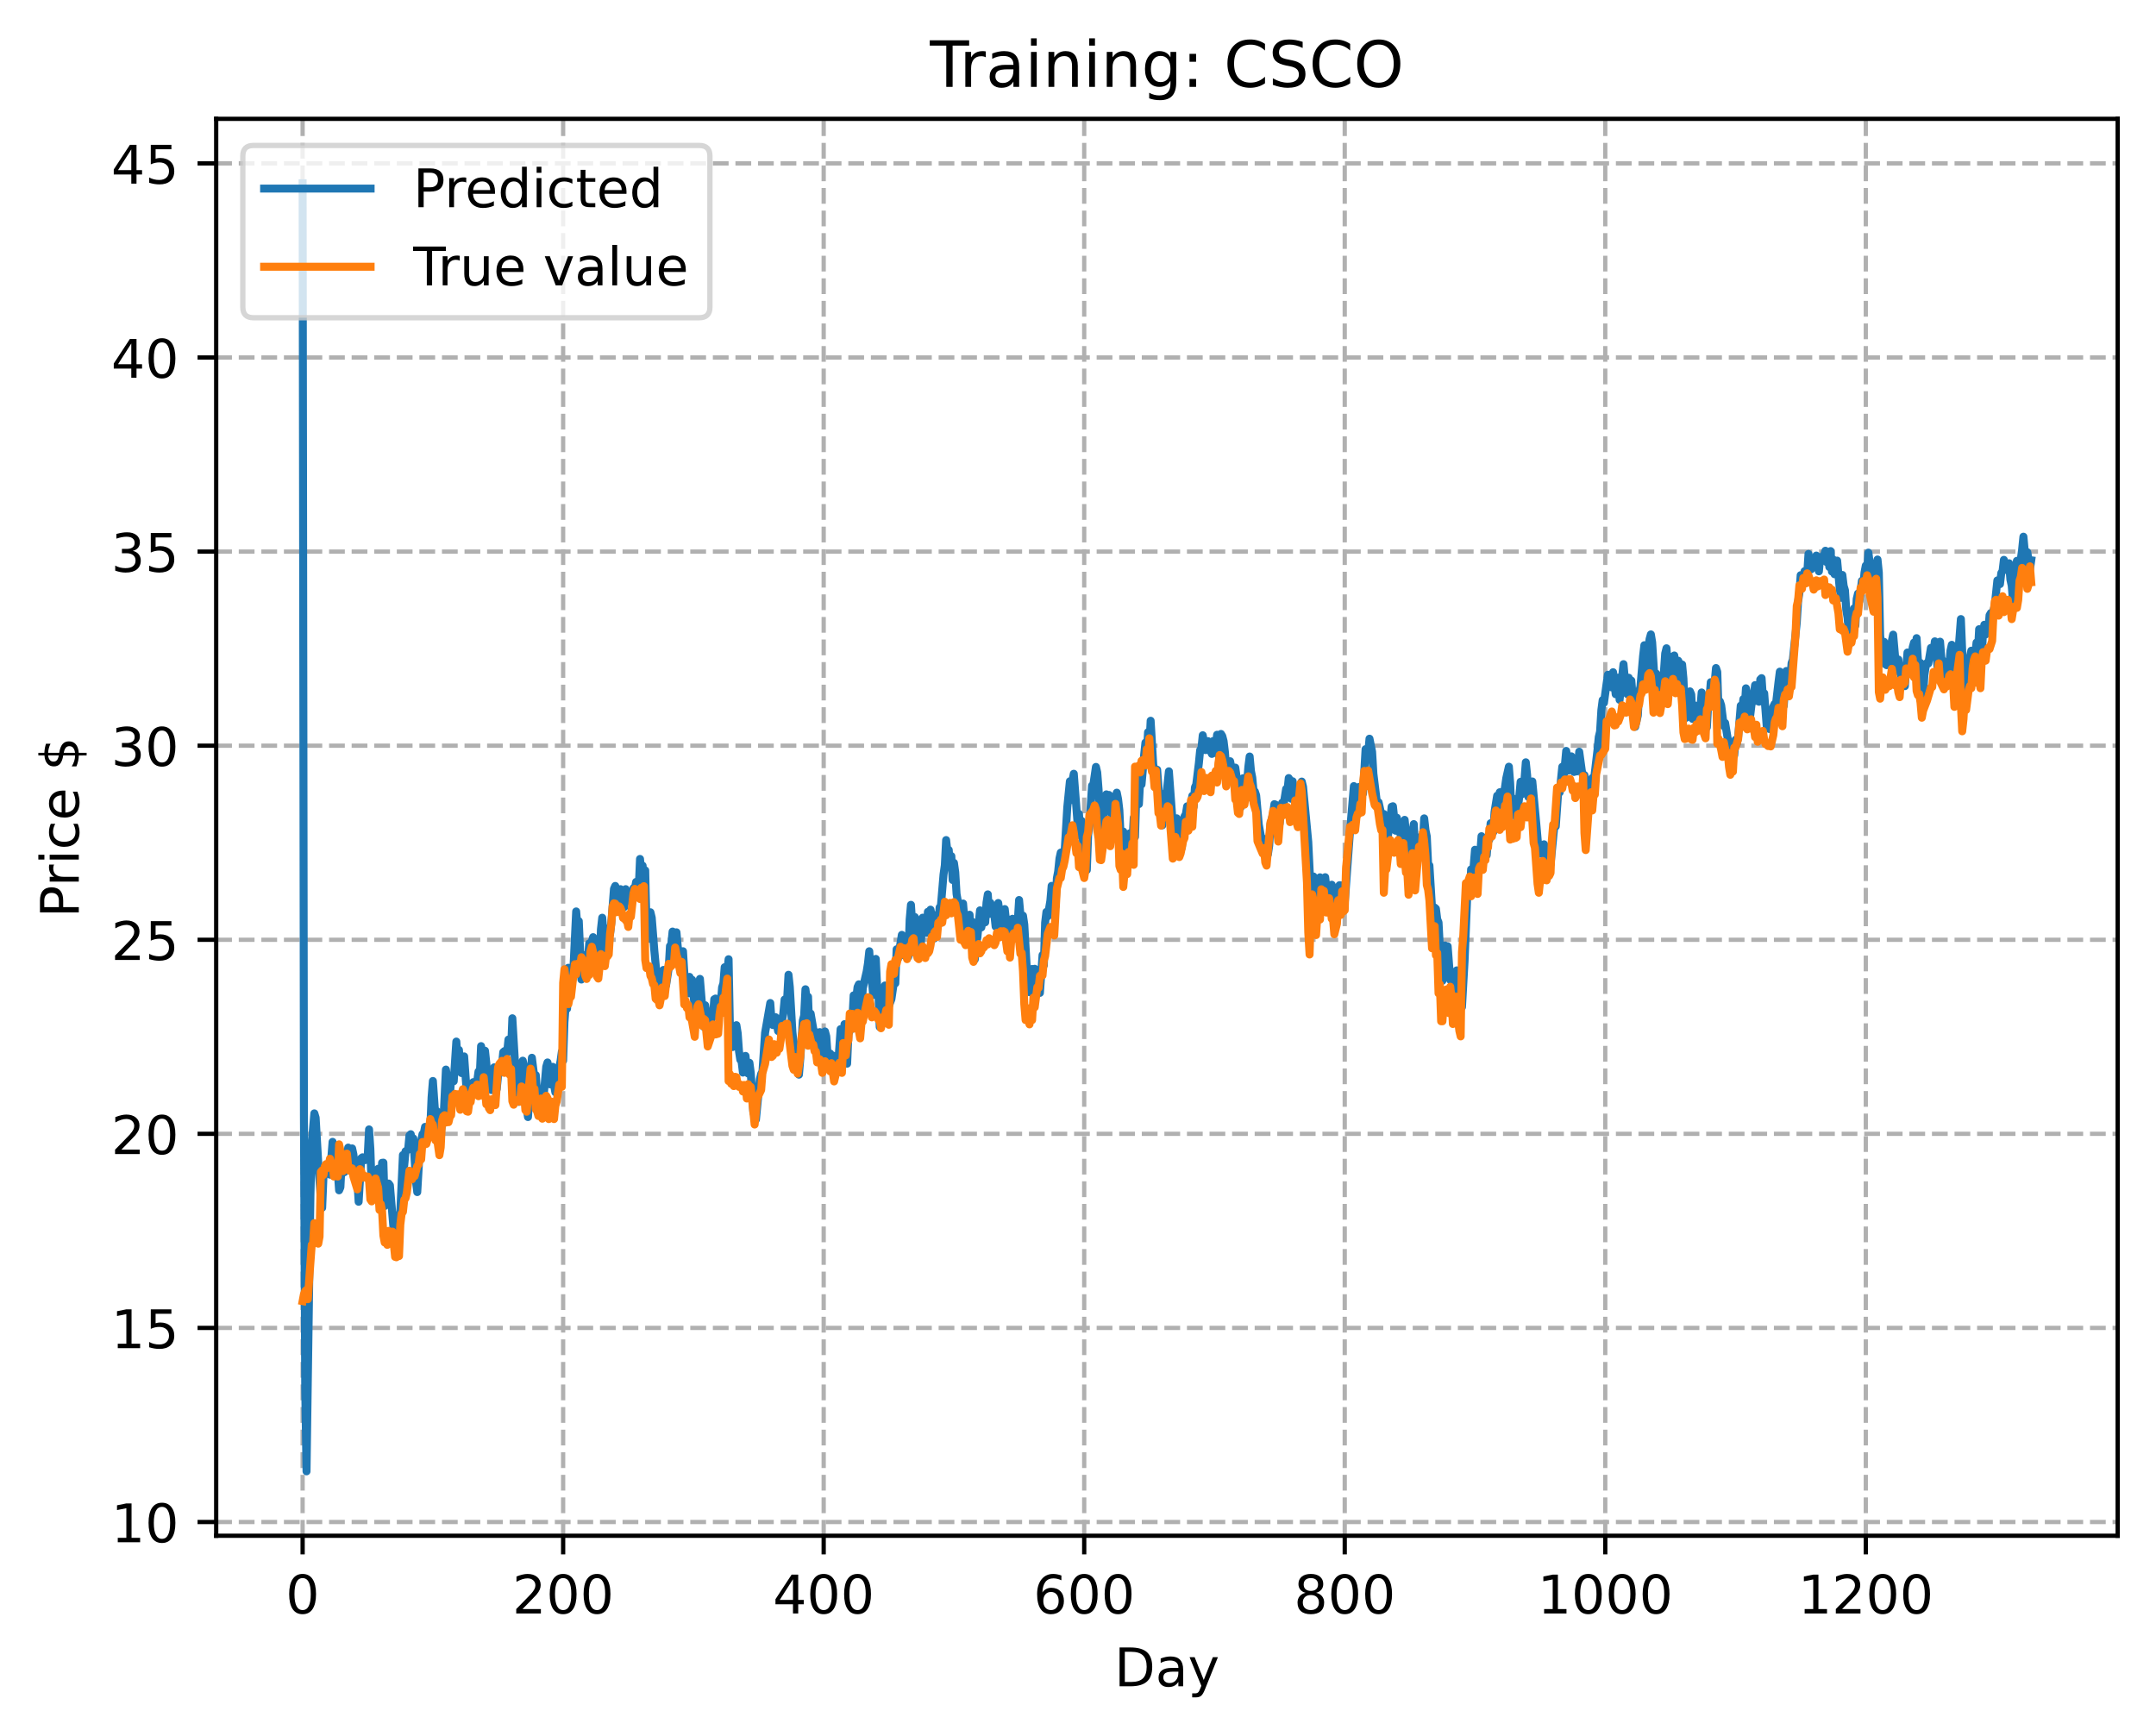 <?xml version="1.0" encoding="utf-8" standalone="no"?>
<!DOCTYPE svg PUBLIC "-//W3C//DTD SVG 1.1//EN"
  "http://www.w3.org/Graphics/SVG/1.1/DTD/svg11.dtd">
<!-- Created with matplotlib (https://matplotlib.org/) -->
<svg height="325.986pt" version="1.1" viewBox="0 0 404.923 325.986" width="404.923pt" xmlns="http://www.w3.org/2000/svg" xmlns:xlink="http://www.w3.org/1999/xlink">
 <defs>
  <style type="text/css">
*{stroke-linecap:butt;stroke-linejoin:round;}
  </style>
 </defs>
 <g id="figure_1">
  <g id="patch_1">
   <path d="M 0 325.986 
L 404.923 325.986 
L 404.923 0 
L 0 0 
z
" style="fill:#ffffff;"/>
  </g>
  <g id="axes_1">
   <g id="patch_2">
    <path d="M 40.603 288.43 
L 397.723 288.43 
L 397.723 22.318 
L 40.603 22.318 
z
" style="fill:#ffffff;"/>
   </g>
   <g id="matplotlib.axis_1">
    <g id="xtick_1">
     <g id="line2d_1">
      <path clip-path="url(#p85f5151324)" d="M 56.836 288.43 
L 56.836 22.318 
" style="fill:none;stroke:#b0b0b0;stroke-dasharray:2.96,1.28;stroke-dashoffset:0;stroke-width:0.8;"/>
     </g>
     <g id="line2d_2">
      <defs>
       <path d="M 0 0 
L 0 3.5 
" id="m9165861002" style="stroke:#000000;stroke-width:0.8;"/>
      </defs>
      <g>
       <use style="stroke:#000000;stroke-width:0.8;" x="56.836" xlink:href="#m9165861002" y="288.43"/>
      </g>
     </g>
     <g id="text_1">
      <!-- 0 -->
      <defs>
       <path d="M 31.781 66.406 
Q 24.172 66.406 20.328 58.906 
Q 16.5 51.422 16.5 36.375 
Q 16.5 21.391 20.328 13.891 
Q 24.172 6.391 31.781 6.391 
Q 39.453 6.391 43.281 13.891 
Q 47.125 21.391 47.125 36.375 
Q 47.125 51.422 43.281 58.906 
Q 39.453 66.406 31.781 66.406 
z
M 31.781 74.219 
Q 44.047 74.219 50.516 64.516 
Q 56.984 54.828 56.984 36.375 
Q 56.984 17.969 50.516 8.266 
Q 44.047 -1.422 31.781 -1.422 
Q 19.531 -1.422 13.062 8.266 
Q 6.594 17.969 6.594 36.375 
Q 6.594 54.828 13.062 64.516 
Q 19.531 74.219 31.781 74.219 
z
" id="DejaVuSans-48"/>
      </defs>
      <g transform="translate(53.655 303.029)scale(0.1 -0.1)">
       <use xlink:href="#DejaVuSans-48"/>
      </g>
     </g>
    </g>
    <g id="xtick_2">
     <g id="line2d_3">
      <path clip-path="url(#p85f5151324)" d="M 105.766 288.43 
L 105.766 22.318 
" style="fill:none;stroke:#b0b0b0;stroke-dasharray:2.96,1.28;stroke-dashoffset:0;stroke-width:0.8;"/>
     </g>
     <g id="line2d_4">
      <g>
       <use style="stroke:#000000;stroke-width:0.8;" x="105.766" xlink:href="#m9165861002" y="288.43"/>
      </g>
     </g>
     <g id="text_2">
      <!-- 200 -->
      <defs>
       <path d="M 19.188 8.297 
L 53.609 8.297 
L 53.609 0 
L 7.328 0 
L 7.328 8.297 
Q 12.938 14.109 22.625 23.891 
Q 32.328 33.688 34.812 36.531 
Q 39.547 41.844 41.422 45.531 
Q 43.312 49.219 43.312 52.781 
Q 43.312 58.594 39.234 62.25 
Q 35.156 65.922 28.609 65.922 
Q 23.969 65.922 18.812 64.312 
Q 13.672 62.703 7.812 59.422 
L 7.812 69.391 
Q 13.766 71.781 18.938 73 
Q 24.125 74.219 28.422 74.219 
Q 39.75 74.219 46.484 68.547 
Q 53.219 62.891 53.219 53.422 
Q 53.219 48.922 51.531 44.891 
Q 49.859 40.875 45.406 35.406 
Q 44.188 33.984 37.641 27.219 
Q 31.109 20.453 19.188 8.297 
z
" id="DejaVuSans-50"/>
      </defs>
      <g transform="translate(96.223 303.029)scale(0.1 -0.1)">
       <use xlink:href="#DejaVuSans-50"/>
       <use x="63.623" xlink:href="#DejaVuSans-48"/>
       <use x="127.246" xlink:href="#DejaVuSans-48"/>
      </g>
     </g>
    </g>
    <g id="xtick_3">
     <g id="line2d_5">
      <path clip-path="url(#p85f5151324)" d="M 154.697 288.43 
L 154.697 22.318 
" style="fill:none;stroke:#b0b0b0;stroke-dasharray:2.96,1.28;stroke-dashoffset:0;stroke-width:0.8;"/>
     </g>
     <g id="line2d_6">
      <g>
       <use style="stroke:#000000;stroke-width:0.8;" x="154.697" xlink:href="#m9165861002" y="288.43"/>
      </g>
     </g>
     <g id="text_3">
      <!-- 400 -->
      <defs>
       <path d="M 37.797 64.312 
L 12.891 25.391 
L 37.797 25.391 
z
M 35.203 72.906 
L 47.609 72.906 
L 47.609 25.391 
L 58.016 25.391 
L 58.016 17.188 
L 47.609 17.188 
L 47.609 0 
L 37.797 0 
L 37.797 17.188 
L 4.891 17.188 
L 4.891 26.703 
z
" id="DejaVuSans-52"/>
      </defs>
      <g transform="translate(145.153 303.029)scale(0.1 -0.1)">
       <use xlink:href="#DejaVuSans-52"/>
       <use x="63.623" xlink:href="#DejaVuSans-48"/>
       <use x="127.246" xlink:href="#DejaVuSans-48"/>
      </g>
     </g>
    </g>
    <g id="xtick_4">
     <g id="line2d_7">
      <path clip-path="url(#p85f5151324)" d="M 203.628 288.43 
L 203.628 22.318 
" style="fill:none;stroke:#b0b0b0;stroke-dasharray:2.96,1.28;stroke-dashoffset:0;stroke-width:0.8;"/>
     </g>
     <g id="line2d_8">
      <g>
       <use style="stroke:#000000;stroke-width:0.8;" x="203.628" xlink:href="#m9165861002" y="288.43"/>
      </g>
     </g>
     <g id="text_4">
      <!-- 600 -->
      <defs>
       <path d="M 33.016 40.375 
Q 26.375 40.375 22.484 35.828 
Q 18.609 31.297 18.609 23.391 
Q 18.609 15.531 22.484 10.953 
Q 26.375 6.391 33.016 6.391 
Q 39.656 6.391 43.531 10.953 
Q 47.406 15.531 47.406 23.391 
Q 47.406 31.297 43.531 35.828 
Q 39.656 40.375 33.016 40.375 
z
M 52.594 71.297 
L 52.594 62.312 
Q 48.875 64.062 45.094 64.984 
Q 41.312 65.922 37.594 65.922 
Q 27.828 65.922 22.672 59.328 
Q 17.531 52.734 16.797 39.406 
Q 19.672 43.656 24.016 45.922 
Q 28.375 48.188 33.594 48.188 
Q 44.578 48.188 50.953 41.516 
Q 57.328 34.859 57.328 23.391 
Q 57.328 12.156 50.688 5.359 
Q 44.047 -1.422 33.016 -1.422 
Q 20.359 -1.422 13.672 8.266 
Q 6.984 17.969 6.984 36.375 
Q 6.984 53.656 15.188 63.938 
Q 23.391 74.219 37.203 74.219 
Q 40.922 74.219 44.703 73.484 
Q 48.484 72.75 52.594 71.297 
z
" id="DejaVuSans-54"/>
      </defs>
      <g transform="translate(194.084 303.029)scale(0.1 -0.1)">
       <use xlink:href="#DejaVuSans-54"/>
       <use x="63.623" xlink:href="#DejaVuSans-48"/>
       <use x="127.246" xlink:href="#DejaVuSans-48"/>
      </g>
     </g>
    </g>
    <g id="xtick_5">
     <g id="line2d_9">
      <path clip-path="url(#p85f5151324)" d="M 252.558 288.43 
L 252.558 22.318 
" style="fill:none;stroke:#b0b0b0;stroke-dasharray:2.96,1.28;stroke-dashoffset:0;stroke-width:0.8;"/>
     </g>
     <g id="line2d_10">
      <g>
       <use style="stroke:#000000;stroke-width:0.8;" x="252.558" xlink:href="#m9165861002" y="288.43"/>
      </g>
     </g>
     <g id="text_5">
      <!-- 800 -->
      <defs>
       <path d="M 31.781 34.625 
Q 24.75 34.625 20.719 30.859 
Q 16.703 27.094 16.703 20.516 
Q 16.703 13.922 20.719 10.156 
Q 24.75 6.391 31.781 6.391 
Q 38.812 6.391 42.859 10.172 
Q 46.922 13.969 46.922 20.516 
Q 46.922 27.094 42.891 30.859 
Q 38.875 34.625 31.781 34.625 
z
M 21.922 38.812 
Q 15.578 40.375 12.031 44.719 
Q 8.5 49.078 8.5 55.328 
Q 8.5 64.062 14.719 69.141 
Q 20.953 74.219 31.781 74.219 
Q 42.672 74.219 48.875 69.141 
Q 55.078 64.062 55.078 55.328 
Q 55.078 49.078 51.531 44.719 
Q 48 40.375 41.703 38.812 
Q 48.828 37.156 52.797 32.312 
Q 56.781 27.484 56.781 20.516 
Q 56.781 9.906 50.312 4.234 
Q 43.844 -1.422 31.781 -1.422 
Q 19.734 -1.422 13.25 4.234 
Q 6.781 9.906 6.781 20.516 
Q 6.781 27.484 10.781 32.312 
Q 14.797 37.156 21.922 38.812 
z
M 18.312 54.391 
Q 18.312 48.734 21.844 45.562 
Q 25.391 42.391 31.781 42.391 
Q 38.141 42.391 41.719 45.562 
Q 45.312 48.734 45.312 54.391 
Q 45.312 60.062 41.719 63.234 
Q 38.141 66.406 31.781 66.406 
Q 25.391 66.406 21.844 63.234 
Q 18.312 60.062 18.312 54.391 
z
" id="DejaVuSans-56"/>
      </defs>
      <g transform="translate(243.015 303.029)scale(0.1 -0.1)">
       <use xlink:href="#DejaVuSans-56"/>
       <use x="63.623" xlink:href="#DejaVuSans-48"/>
       <use x="127.246" xlink:href="#DejaVuSans-48"/>
      </g>
     </g>
    </g>
    <g id="xtick_6">
     <g id="line2d_11">
      <path clip-path="url(#p85f5151324)" d="M 301.489 288.43 
L 301.489 22.318 
" style="fill:none;stroke:#b0b0b0;stroke-dasharray:2.96,1.28;stroke-dashoffset:0;stroke-width:0.8;"/>
     </g>
     <g id="line2d_12">
      <g>
       <use style="stroke:#000000;stroke-width:0.8;" x="301.489" xlink:href="#m9165861002" y="288.43"/>
      </g>
     </g>
     <g id="text_6">
      <!-- 1000 -->
      <defs>
       <path d="M 12.406 8.297 
L 28.516 8.297 
L 28.516 63.922 
L 10.984 60.406 
L 10.984 69.391 
L 28.422 72.906 
L 38.281 72.906 
L 38.281 8.297 
L 54.391 8.297 
L 54.391 0 
L 12.406 0 
z
" id="DejaVuSans-49"/>
      </defs>
      <g transform="translate(288.764 303.029)scale(0.1 -0.1)">
       <use xlink:href="#DejaVuSans-49"/>
       <use x="63.623" xlink:href="#DejaVuSans-48"/>
       <use x="127.246" xlink:href="#DejaVuSans-48"/>
       <use x="190.869" xlink:href="#DejaVuSans-48"/>
      </g>
     </g>
    </g>
    <g id="xtick_7">
     <g id="line2d_13">
      <path clip-path="url(#p85f5151324)" d="M 350.419 288.43 
L 350.419 22.318 
" style="fill:none;stroke:#b0b0b0;stroke-dasharray:2.96,1.28;stroke-dashoffset:0;stroke-width:0.8;"/>
     </g>
     <g id="line2d_14">
      <g>
       <use style="stroke:#000000;stroke-width:0.8;" x="350.419" xlink:href="#m9165861002" y="288.43"/>
      </g>
     </g>
     <g id="text_7">
      <!-- 1200 -->
      <g transform="translate(337.694 303.029)scale(0.1 -0.1)">
       <use xlink:href="#DejaVuSans-49"/>
       <use x="63.623" xlink:href="#DejaVuSans-50"/>
       <use x="127.246" xlink:href="#DejaVuSans-48"/>
       <use x="190.869" xlink:href="#DejaVuSans-48"/>
      </g>
     </g>
    </g>
    <g id="text_8">
     <!-- Day -->
     <defs>
      <path d="M 19.672 64.797 
L 19.672 8.109 
L 31.594 8.109 
Q 46.688 8.109 53.688 14.938 
Q 60.688 21.781 60.688 36.531 
Q 60.688 51.172 53.688 57.984 
Q 46.688 64.797 31.594 64.797 
z
M 9.812 72.906 
L 30.078 72.906 
Q 51.266 72.906 61.172 64.094 
Q 71.094 55.281 71.094 36.531 
Q 71.094 17.672 61.125 8.828 
Q 51.172 0 30.078 0 
L 9.812 0 
z
" id="DejaVuSans-68"/>
      <path d="M 34.281 27.484 
Q 23.391 27.484 19.188 25 
Q 14.984 22.516 14.984 16.5 
Q 14.984 11.719 18.141 8.906 
Q 21.297 6.109 26.703 6.109 
Q 34.188 6.109 38.703 11.406 
Q 43.219 16.703 43.219 25.484 
L 43.219 27.484 
z
M 52.203 31.203 
L 52.203 0 
L 43.219 0 
L 43.219 8.297 
Q 40.141 3.328 35.547 0.953 
Q 30.953 -1.422 24.312 -1.422 
Q 15.922 -1.422 10.953 3.297 
Q 6 8.016 6 15.922 
Q 6 25.141 12.172 29.828 
Q 18.359 34.516 30.609 34.516 
L 43.219 34.516 
L 43.219 35.406 
Q 43.219 41.609 39.141 45 
Q 35.062 48.391 27.688 48.391 
Q 23 48.391 18.547 47.266 
Q 14.109 46.141 10.016 43.891 
L 10.016 52.203 
Q 14.938 54.109 19.578 55.047 
Q 24.219 56 28.609 56 
Q 40.484 56 46.344 49.844 
Q 52.203 43.703 52.203 31.203 
z
" id="DejaVuSans-97"/>
      <path d="M 32.172 -5.078 
Q 28.375 -14.844 24.75 -17.812 
Q 21.141 -20.797 15.094 -20.797 
L 7.906 -20.797 
L 7.906 -13.281 
L 13.188 -13.281 
Q 16.891 -13.281 18.938 -11.516 
Q 21 -9.766 23.484 -3.219 
L 25.094 0.875 
L 2.984 54.688 
L 12.5 54.688 
L 29.594 11.922 
L 46.688 54.688 
L 56.203 54.688 
z
" id="DejaVuSans-121"/>
     </defs>
     <g transform="translate(209.29 316.707)scale(0.1 -0.1)">
      <use xlink:href="#DejaVuSans-68"/>
      <use x="77.002" xlink:href="#DejaVuSans-97"/>
      <use x="138.281" xlink:href="#DejaVuSans-121"/>
     </g>
    </g>
   </g>
   <g id="matplotlib.axis_2">
    <g id="ytick_1">
     <g id="line2d_15">
      <path clip-path="url(#p85f5151324)" d="M 40.603 285.854 
L 397.723 285.854 
" style="fill:none;stroke:#b0b0b0;stroke-dasharray:2.96,1.28;stroke-dashoffset:0;stroke-width:0.8;"/>
     </g>
     <g id="line2d_16">
      <defs>
       <path d="M 0 0 
L -3.5 0 
" id="m759aec713f" style="stroke:#000000;stroke-width:0.8;"/>
      </defs>
      <g>
       <use style="stroke:#000000;stroke-width:0.8;" x="40.603" xlink:href="#m759aec713f" y="285.854"/>
      </g>
     </g>
     <g id="text_9">
      <!-- 10 -->
      <g transform="translate(20.878 289.654)scale(0.1 -0.1)">
       <use xlink:href="#DejaVuSans-49"/>
       <use x="63.623" xlink:href="#DejaVuSans-48"/>
      </g>
     </g>
    </g>
    <g id="ytick_2">
     <g id="line2d_17">
      <path clip-path="url(#p85f5151324)" d="M 40.603 249.403 
L 397.723 249.403 
" style="fill:none;stroke:#b0b0b0;stroke-dasharray:2.96,1.28;stroke-dashoffset:0;stroke-width:0.8;"/>
     </g>
     <g id="line2d_18">
      <g>
       <use style="stroke:#000000;stroke-width:0.8;" x="40.603" xlink:href="#m759aec713f" y="249.403"/>
      </g>
     </g>
     <g id="text_10">
      <!-- 15 -->
      <defs>
       <path d="M 10.797 72.906 
L 49.516 72.906 
L 49.516 64.594 
L 19.828 64.594 
L 19.828 46.734 
Q 21.969 47.469 24.109 47.828 
Q 26.266 48.188 28.422 48.188 
Q 40.625 48.188 47.75 41.5 
Q 54.891 34.812 54.891 23.391 
Q 54.891 11.625 47.562 5.094 
Q 40.234 -1.422 26.906 -1.422 
Q 22.312 -1.422 17.547 -0.641 
Q 12.797 0.141 7.719 1.703 
L 7.719 11.625 
Q 12.109 9.234 16.797 8.062 
Q 21.484 6.891 26.703 6.891 
Q 35.156 6.891 40.078 11.328 
Q 45.016 15.766 45.016 23.391 
Q 45.016 31 40.078 35.438 
Q 35.156 39.891 26.703 39.891 
Q 22.75 39.891 18.812 39.016 
Q 14.891 38.141 10.797 36.281 
z
" id="DejaVuSans-53"/>
      </defs>
      <g transform="translate(20.878 253.202)scale(0.1 -0.1)">
       <use xlink:href="#DejaVuSans-49"/>
       <use x="63.623" xlink:href="#DejaVuSans-53"/>
      </g>
     </g>
    </g>
    <g id="ytick_3">
     <g id="line2d_19">
      <path clip-path="url(#p85f5151324)" d="M 40.603 212.951 
L 397.723 212.951 
" style="fill:none;stroke:#b0b0b0;stroke-dasharray:2.96,1.28;stroke-dashoffset:0;stroke-width:0.8;"/>
     </g>
     <g id="line2d_20">
      <g>
       <use style="stroke:#000000;stroke-width:0.8;" x="40.603" xlink:href="#m759aec713f" y="212.951"/>
      </g>
     </g>
     <g id="text_11">
      <!-- 20 -->
      <g transform="translate(20.878 216.75)scale(0.1 -0.1)">
       <use xlink:href="#DejaVuSans-50"/>
       <use x="63.623" xlink:href="#DejaVuSans-48"/>
      </g>
     </g>
    </g>
    <g id="ytick_4">
     <g id="line2d_21">
      <path clip-path="url(#p85f5151324)" d="M 40.603 176.499 
L 397.723 176.499 
" style="fill:none;stroke:#b0b0b0;stroke-dasharray:2.96,1.28;stroke-dashoffset:0;stroke-width:0.8;"/>
     </g>
     <g id="line2d_22">
      <g>
       <use style="stroke:#000000;stroke-width:0.8;" x="40.603" xlink:href="#m759aec713f" y="176.499"/>
      </g>
     </g>
     <g id="text_12">
      <!-- 25 -->
      <g transform="translate(20.878 180.298)scale(0.1 -0.1)">
       <use xlink:href="#DejaVuSans-50"/>
       <use x="63.623" xlink:href="#DejaVuSans-53"/>
      </g>
     </g>
    </g>
    <g id="ytick_5">
     <g id="line2d_23">
      <path clip-path="url(#p85f5151324)" d="M 40.603 140.047 
L 397.723 140.047 
" style="fill:none;stroke:#b0b0b0;stroke-dasharray:2.96,1.28;stroke-dashoffset:0;stroke-width:0.8;"/>
     </g>
     <g id="line2d_24">
      <g>
       <use style="stroke:#000000;stroke-width:0.8;" x="40.603" xlink:href="#m759aec713f" y="140.047"/>
      </g>
     </g>
     <g id="text_13">
      <!-- 30 -->
      <defs>
       <path d="M 40.578 39.312 
Q 47.656 37.797 51.625 33 
Q 55.609 28.219 55.609 21.188 
Q 55.609 10.406 48.188 4.484 
Q 40.766 -1.422 27.094 -1.422 
Q 22.516 -1.422 17.656 -0.516 
Q 12.797 0.391 7.625 2.203 
L 7.625 11.719 
Q 11.719 9.328 16.594 8.109 
Q 21.484 6.891 26.812 6.891 
Q 36.078 6.891 40.938 10.547 
Q 45.797 14.203 45.797 21.188 
Q 45.797 27.641 41.281 31.266 
Q 36.766 34.906 28.719 34.906 
L 20.219 34.906 
L 20.219 43.016 
L 29.109 43.016 
Q 36.375 43.016 40.234 45.922 
Q 44.094 48.828 44.094 54.297 
Q 44.094 59.906 40.109 62.906 
Q 36.141 65.922 28.719 65.922 
Q 24.656 65.922 20.016 65.031 
Q 15.375 64.156 9.812 62.312 
L 9.812 71.094 
Q 15.438 72.656 20.344 73.438 
Q 25.25 74.219 29.594 74.219 
Q 40.828 74.219 47.359 69.109 
Q 53.906 64.016 53.906 55.328 
Q 53.906 49.266 50.438 45.094 
Q 46.969 40.922 40.578 39.312 
z
" id="DejaVuSans-51"/>
      </defs>
      <g transform="translate(20.878 143.846)scale(0.1 -0.1)">
       <use xlink:href="#DejaVuSans-51"/>
       <use x="63.623" xlink:href="#DejaVuSans-48"/>
      </g>
     </g>
    </g>
    <g id="ytick_6">
     <g id="line2d_25">
      <path clip-path="url(#p85f5151324)" d="M 40.603 103.595 
L 397.723 103.595 
" style="fill:none;stroke:#b0b0b0;stroke-dasharray:2.96,1.28;stroke-dashoffset:0;stroke-width:0.8;"/>
     </g>
     <g id="line2d_26">
      <g>
       <use style="stroke:#000000;stroke-width:0.8;" x="40.603" xlink:href="#m759aec713f" y="103.595"/>
      </g>
     </g>
     <g id="text_14">
      <!-- 35 -->
      <g transform="translate(20.878 107.394)scale(0.1 -0.1)">
       <use xlink:href="#DejaVuSans-51"/>
       <use x="63.623" xlink:href="#DejaVuSans-53"/>
      </g>
     </g>
    </g>
    <g id="ytick_7">
     <g id="line2d_27">
      <path clip-path="url(#p85f5151324)" d="M 40.603 67.143 
L 397.723 67.143 
" style="fill:none;stroke:#b0b0b0;stroke-dasharray:2.96,1.28;stroke-dashoffset:0;stroke-width:0.8;"/>
     </g>
     <g id="line2d_28">
      <g>
       <use style="stroke:#000000;stroke-width:0.8;" x="40.603" xlink:href="#m759aec713f" y="67.143"/>
      </g>
     </g>
     <g id="text_15">
      <!-- 40 -->
      <g transform="translate(20.878 70.942)scale(0.1 -0.1)">
       <use xlink:href="#DejaVuSans-52"/>
       <use x="63.623" xlink:href="#DejaVuSans-48"/>
      </g>
     </g>
    </g>
    <g id="ytick_8">
     <g id="line2d_29">
      <path clip-path="url(#p85f5151324)" d="M 40.603 30.691 
L 397.723 30.691 
" style="fill:none;stroke:#b0b0b0;stroke-dasharray:2.96,1.28;stroke-dashoffset:0;stroke-width:0.8;"/>
     </g>
     <g id="line2d_30">
      <g>
       <use style="stroke:#000000;stroke-width:0.8;" x="40.603" xlink:href="#m759aec713f" y="30.691"/>
      </g>
     </g>
     <g id="text_16">
      <!-- 45 -->
      <g transform="translate(20.878 34.49)scale(0.1 -0.1)">
       <use xlink:href="#DejaVuSans-52"/>
       <use x="63.623" xlink:href="#DejaVuSans-53"/>
      </g>
     </g>
    </g>
    <g id="text_17">
     <!-- Price $ -->
     <defs>
      <path d="M 19.672 64.797 
L 19.672 37.406 
L 32.078 37.406 
Q 38.969 37.406 42.719 40.969 
Q 46.484 44.531 46.484 51.125 
Q 46.484 57.672 42.719 61.234 
Q 38.969 64.797 32.078 64.797 
z
M 9.812 72.906 
L 32.078 72.906 
Q 44.344 72.906 50.609 67.359 
Q 56.891 61.812 56.891 51.125 
Q 56.891 40.328 50.609 34.812 
Q 44.344 29.297 32.078 29.297 
L 19.672 29.297 
L 19.672 0 
L 9.812 0 
z
" id="DejaVuSans-80"/>
      <path d="M 41.109 46.297 
Q 39.594 47.172 37.812 47.578 
Q 36.031 48 33.891 48 
Q 26.266 48 22.188 43.047 
Q 18.109 38.094 18.109 28.812 
L 18.109 0 
L 9.078 0 
L 9.078 54.688 
L 18.109 54.688 
L 18.109 46.188 
Q 20.953 51.172 25.484 53.578 
Q 30.031 56 36.531 56 
Q 37.453 56 38.578 55.875 
Q 39.703 55.766 41.062 55.516 
z
" id="DejaVuSans-114"/>
      <path d="M 9.422 54.688 
L 18.406 54.688 
L 18.406 0 
L 9.422 0 
z
M 9.422 75.984 
L 18.406 75.984 
L 18.406 64.594 
L 9.422 64.594 
z
" id="DejaVuSans-105"/>
      <path d="M 48.781 52.594 
L 48.781 44.188 
Q 44.969 46.297 41.141 47.344 
Q 37.312 48.391 33.406 48.391 
Q 24.656 48.391 19.812 42.844 
Q 14.984 37.312 14.984 27.297 
Q 14.984 17.281 19.812 11.734 
Q 24.656 6.203 33.406 6.203 
Q 37.312 6.203 41.141 7.25 
Q 44.969 8.297 48.781 10.406 
L 48.781 2.094 
Q 45.016 0.344 40.984 -0.531 
Q 36.969 -1.422 32.422 -1.422 
Q 20.062 -1.422 12.781 6.344 
Q 5.516 14.109 5.516 27.297 
Q 5.516 40.672 12.859 48.328 
Q 20.219 56 33.016 56 
Q 37.156 56 41.109 55.141 
Q 45.062 54.297 48.781 52.594 
z
" id="DejaVuSans-99"/>
      <path d="M 56.203 29.594 
L 56.203 25.203 
L 14.891 25.203 
Q 15.484 15.922 20.484 11.062 
Q 25.484 6.203 34.422 6.203 
Q 39.594 6.203 44.453 7.469 
Q 49.312 8.734 54.109 11.281 
L 54.109 2.781 
Q 49.266 0.734 44.188 -0.344 
Q 39.109 -1.422 33.891 -1.422 
Q 20.797 -1.422 13.156 6.188 
Q 5.516 13.812 5.516 26.812 
Q 5.516 40.234 12.766 48.109 
Q 20.016 56 32.328 56 
Q 43.359 56 49.781 48.891 
Q 56.203 41.797 56.203 29.594 
z
M 47.219 32.234 
Q 47.125 39.594 43.094 43.984 
Q 39.062 48.391 32.422 48.391 
Q 24.906 48.391 20.391 44.141 
Q 15.875 39.891 15.188 32.172 
z
" id="DejaVuSans-101"/>
      <path id="DejaVuSans-32"/>
      <path d="M 33.797 -14.703 
L 28.906 -14.703 
L 28.859 0 
Q 23.734 0.094 18.609 1.188 
Q 13.484 2.297 8.297 4.5 
L 8.297 13.281 
Q 13.281 10.156 18.375 8.562 
Q 23.484 6.984 28.906 6.938 
L 28.906 29.203 
Q 18.109 30.953 13.203 35.156 
Q 8.297 39.359 8.297 46.688 
Q 8.297 54.641 13.625 59.219 
Q 18.953 63.812 28.906 64.5 
L 28.906 75.984 
L 33.797 75.984 
L 33.797 64.656 
Q 38.328 64.453 42.578 63.688 
Q 46.828 62.938 50.875 61.625 
L 50.875 53.078 
Q 46.828 55.125 42.547 56.25 
Q 38.281 57.375 33.797 57.562 
L 33.797 36.719 
Q 44.875 35.016 50.094 30.609 
Q 55.328 26.219 55.328 18.609 
Q 55.328 10.359 49.781 5.594 
Q 44.234 0.828 33.797 0.094 
z
M 28.906 37.594 
L 28.906 57.625 
Q 23.25 56.984 20.266 54.391 
Q 17.281 51.812 17.281 47.516 
Q 17.281 43.312 20.031 40.969 
Q 22.797 38.625 28.906 37.594 
z
M 33.797 28.219 
L 33.797 7.078 
Q 39.984 7.906 43.141 10.594 
Q 46.297 13.281 46.297 17.672 
Q 46.297 21.969 43.281 24.5 
Q 40.281 27.047 33.797 28.219 
z
" id="DejaVuSans-36"/>
     </defs>
     <g transform="translate(14.798 172.342)rotate(-90)scale(0.1 -0.1)">
      <use xlink:href="#DejaVuSans-80"/>
      <use x="58.553" xlink:href="#DejaVuSans-114"/>
      <use x="99.666" xlink:href="#DejaVuSans-105"/>
      <use x="127.449" xlink:href="#DejaVuSans-99"/>
      <use x="182.43" xlink:href="#DejaVuSans-101"/>
      <use x="243.953" xlink:href="#DejaVuSans-32"/>
      <use x="275.74" xlink:href="#DejaVuSans-36"/>
     </g>
    </g>
   </g>
   <g id="line2d_31">
    <path clip-path="url(#p85f5151324)" d="M 56.836 34.414 
L 57.081 209.343 
L 57.325 260.837 
L 57.57 276.334 
L 58.304 224.407 
L 58.548 214.807 
L 59.038 209.107 
L 59.282 209.921 
L 59.772 218.435 
L 60.261 225.291 
L 60.506 226.839 
L 60.75 220.974 
L 60.995 220.57 
L 61.484 219.173 
L 61.729 219.567 
L 61.974 220.617 
L 62.463 214.454 
L 62.952 217.982 
L 63.197 218.053 
L 63.441 220.124 
L 63.686 223.557 
L 63.931 222.985 
L 64.175 218.302 
L 64.42 220.262 
L 64.665 220.158 
L 65.399 215.534 
L 65.643 217.157 
L 65.888 217.646 
L 66.133 215.687 
L 66.377 216.818 
L 66.622 219.577 
L 66.867 219.484 
L 67.111 221.631 
L 67.356 225.706 
L 67.845 217.537 
L 68.09 217.355 
L 68.335 217.722 
L 68.579 217.887 
L 68.824 217.568 
L 69.069 216.959 
L 69.313 212.118 
L 69.558 215.781 
L 69.802 222.957 
L 70.047 222.618 
L 70.292 222.973 
L 70.536 220.403 
L 70.781 221.903 
L 71.026 219.509 
L 71.27 220.598 
L 71.515 223.582 
L 71.76 218.388 
L 72.004 218.362 
L 72.249 226.511 
L 72.494 224.052 
L 72.983 222.285 
L 73.228 222.615 
L 73.962 231.391 
L 74.206 229.916 
L 74.451 232.134 
L 74.696 232.804 
L 74.94 228.645 
L 75.185 227.496 
L 75.674 216.926 
L 75.919 218.887 
L 76.163 216.229 
L 76.653 215.909 
L 76.897 213.268 
L 77.142 213.018 
L 77.387 214.218 
L 77.631 213.814 
L 78.121 221.851 
L 78.365 223.889 
L 78.855 215.603 
L 79.344 213.025 
L 79.589 212.844 
L 79.833 211.644 
L 80.078 212.462 
L 80.323 211.746 
L 80.567 211.624 
L 80.812 211.787 
L 81.056 206.09 
L 81.301 203.022 
L 81.79 210.009 
L 82.035 208.685 
L 82.28 213.44 
L 82.524 213.506 
L 82.769 213.207 
L 83.014 211.056 
L 83.258 210.912 
L 83.748 200.88 
L 83.992 202.51 
L 84.237 202.123 
L 84.482 205.959 
L 84.726 202.545 
L 84.971 202.685 
L 85.216 203.072 
L 85.705 195.619 
L 85.95 199.162 
L 86.194 197.189 
L 86.439 200.347 
L 86.684 201.537 
L 86.928 199.492 
L 87.173 198.406 
L 87.662 205.242 
L 87.907 207.542 
L 88.151 206.47 
L 88.396 204.489 
L 88.641 205.647 
L 88.885 203.24 
L 89.375 204.902 
L 89.864 201.244 
L 90.109 201.962 
L 90.353 196.473 
L 90.598 198.149 
L 90.843 197.58 
L 91.087 197.34 
L 91.332 199.637 
L 91.577 203.484 
L 91.821 202.213 
L 92.066 203.135 
L 92.311 204.725 
L 92.555 201.154 
L 92.8 200.459 
L 93.044 203.182 
L 93.289 204.548 
L 93.534 202.086 
L 94.023 201.1 
L 94.268 200.174 
L 94.512 197.61 
L 94.757 197.404 
L 95.002 198.185 
L 95.246 197.69 
L 95.491 195.244 
L 95.736 195.514 
L 95.98 197.238 
L 96.225 191.246 
L 96.714 199.445 
L 96.959 200.239 
L 97.204 202.531 
L 97.448 206.948 
L 97.693 203.825 
L 97.938 204.409 
L 98.182 199.213 
L 98.427 200.304 
L 98.672 202.784 
L 98.916 208.2 
L 99.161 209.797 
L 99.895 198.661 
L 100.384 202.557 
L 100.629 201.921 
L 100.873 205.251 
L 101.118 205.289 
L 101.363 208.855 
L 101.607 205.794 
L 101.852 204.692 
L 102.097 205.905 
L 102.586 200.352 
L 102.831 199.543 
L 103.32 203.655 
L 103.565 201.245 
L 103.809 200.365 
L 104.054 203.809 
L 104.299 205.143 
L 104.543 204.532 
L 104.788 203.177 
L 105.032 200.484 
L 105.277 199.284 
L 105.522 197.503 
L 105.766 199.186 
L 106.011 191.966 
L 106.256 188.728 
L 106.5 189.456 
L 106.745 181.759 
L 106.99 183.66 
L 107.234 182.828 
L 107.479 182.736 
L 107.724 181.346 
L 108.213 171.18 
L 108.458 174.212 
L 108.702 172.99 
L 109.192 183.97 
L 109.436 179.898 
L 109.681 179.88 
L 109.926 179.368 
L 110.415 180.135 
L 110.66 177.185 
L 110.904 178.437 
L 111.149 176.785 
L 111.393 176.009 
L 111.883 179.071 
L 112.127 178.585 
L 112.372 180.686 
L 112.617 181.463 
L 112.861 174.538 
L 113.106 172.361 
L 113.351 175.333 
L 113.595 174.565 
L 113.84 178.372 
L 114.085 174.394 
L 114.329 175.349 
L 114.574 175.479 
L 114.819 173.27 
L 115.308 166.939 
L 115.553 166.393 
L 115.797 167.128 
L 116.042 170.003 
L 116.287 167.263 
L 116.531 166.996 
L 117.02 170.402 
L 117.265 170.343 
L 117.51 166.993 
L 117.754 169.179 
L 117.999 167.663 
L 118.244 169.213 
L 118.488 168.192 
L 118.733 168.903 
L 118.978 166.799 
L 119.222 166.977 
L 119.467 165.637 
L 119.956 167.046 
L 120.201 161.321 
L 120.446 163.958 
L 120.69 162.573 
L 120.935 165.594 
L 121.18 163.471 
L 121.424 174.336 
L 121.669 174.752 
L 121.914 176.32 
L 122.158 171.338 
L 122.403 172.352 
L 122.892 178.537 
L 123.381 183.724 
L 123.626 184.811 
L 123.871 183.801 
L 124.115 186.38 
L 124.36 183.437 
L 124.605 182.168 
L 125.094 185.071 
L 125.583 181.897 
L 125.828 177.676 
L 126.073 177.411 
L 126.317 174.961 
L 126.562 175.098 
L 126.807 178.661 
L 127.051 175.102 
L 127.296 177.845 
L 127.541 179.155 
L 127.785 179.653 
L 128.03 181.283 
L 128.275 178.654 
L 128.764 186.636 
L 129.008 185.113 
L 129.253 186.571 
L 129.498 183.47 
L 129.742 185.668 
L 129.987 184.02 
L 130.476 189.236 
L 130.721 189.943 
L 131.455 183.848 
L 132.189 192.855 
L 132.434 188.793 
L 132.678 190.394 
L 132.923 193.307 
L 133.168 194.433 
L 133.412 193.673 
L 133.657 190.077 
L 133.902 191 
L 134.146 187.678 
L 134.391 187.54 
L 134.636 190.152 
L 134.88 188.699 
L 135.125 188.538 
L 135.369 188.595 
L 135.614 185.446 
L 135.859 184.682 
L 136.103 181.654 
L 136.348 185.063 
L 136.837 180.156 
L 137.082 192.782 
L 137.327 193.451 
L 137.571 196.654 
L 137.816 193.882 
L 138.061 196.102 
L 138.305 192.539 
L 138.55 194.06 
L 138.795 197.475 
L 139.039 199.031 
L 139.284 199.372 
L 139.529 201.444 
L 139.773 201.156 
L 140.018 198.312 
L 140.263 200.675 
L 140.507 201.616 
L 140.752 199.599 
L 140.996 201.453 
L 141.486 208.902 
L 141.975 210.266 
L 142.709 202.727 
L 142.954 201.684 
L 143.198 201.28 
L 143.688 193.993 
L 144.666 188.377 
L 144.911 191.797 
L 145.156 192.519 
L 145.645 191.039 
L 146.134 193.642 
L 146.379 192.055 
L 146.624 194.171 
L 146.868 191.634 
L 147.113 190.353 
L 147.357 187.727 
L 147.602 188.732 
L 147.847 187.375 
L 148.091 183.076 
L 148.336 185.391 
L 148.825 193.831 
L 149.315 198.41 
L 149.559 196.529 
L 149.804 200.285 
L 150.049 201.838 
L 150.293 198.945 
L 150.783 191.671 
L 151.027 190.746 
L 151.272 185.795 
L 151.517 187.774 
L 151.761 187.203 
L 152.006 194.037 
L 152.251 190.357 
L 152.74 193.221 
L 152.984 193.804 
L 153.229 196.167 
L 153.718 198.342 
L 153.963 193.844 
L 154.208 194.703 
L 154.452 196.031 
L 154.697 198.29 
L 154.942 193.719 
L 155.186 194.645 
L 155.431 198.109 
L 155.676 199.524 
L 155.92 197.865 
L 156.165 199.165 
L 156.41 198.248 
L 156.654 200.659 
L 156.899 201.502 
L 157.144 199.52 
L 157.388 200.164 
L 157.878 193.283 
L 158.122 197.294 
L 158.367 196.497 
L 158.612 192.347 
L 159.101 199.768 
L 159.345 194.205 
L 159.59 193.646 
L 159.835 190.648 
L 160.079 191.617 
L 160.324 186.944 
L 160.569 188.4 
L 160.813 187.469 
L 161.058 185.385 
L 161.303 184.867 
L 161.547 188.77 
L 161.792 190.057 
L 162.037 185.647 
L 162.771 182.459 
L 163.015 180.929 
L 163.26 178.656 
L 163.505 182.54 
L 163.749 184.037 
L 163.994 186.886 
L 164.239 185.026 
L 164.483 180.097 
L 164.728 185.147 
L 164.972 186.101 
L 165.217 192.878 
L 165.462 187.023 
L 165.706 191.157 
L 166.196 185.089 
L 166.93 188.972 
L 167.419 187.638 
L 167.908 184.327 
L 168.153 184.688 
L 168.398 178.291 
L 168.642 180.084 
L 169.376 175.579 
L 169.621 175.823 
L 169.866 179.462 
L 170.11 176.522 
L 170.6 179.666 
L 170.844 172.726 
L 171.089 169.94 
L 171.333 173.699 
L 171.578 172.304 
L 171.823 172.233 
L 172.067 172.886 
L 172.312 177.231 
L 172.557 179.036 
L 172.801 179.035 
L 173.291 172.354 
L 173.78 175.132 
L 174.025 175.202 
L 174.269 171.251 
L 174.514 171.58 
L 174.759 170.844 
L 175.248 173.267 
L 175.493 176.244 
L 175.737 171.887 
L 175.982 172.298 
L 176.227 173.775 
L 176.471 170.427 
L 176.716 170.079 
L 177.205 164.25 
L 177.45 162.518 
L 177.694 157.776 
L 177.939 159.975 
L 178.184 159.626 
L 178.428 162.74 
L 178.673 160.785 
L 178.918 165.275 
L 179.162 162.057 
L 179.407 163.814 
L 179.652 167.885 
L 180.386 171.999 
L 180.63 174.538 
L 180.875 169.691 
L 181.364 175.491 
L 181.609 177.274 
L 182.098 171.799 
L 182.343 175.912 
L 182.588 173.099 
L 182.832 178.406 
L 183.077 180.197 
L 183.321 177.394 
L 183.566 176.07 
L 184.055 170.974 
L 184.3 174.193 
L 184.789 171.941 
L 185.034 173.224 
L 185.279 169.518 
L 185.523 167.972 
L 185.768 171.658 
L 186.013 169.564 
L 186.257 171.415 
L 186.502 171.244 
L 186.747 171.789 
L 186.991 174.023 
L 187.236 172.64 
L 187.481 169.594 
L 187.97 173.676 
L 188.215 171.868 
L 188.459 174.358 
L 188.704 170.736 
L 189.193 175.191 
L 189.438 177.534 
L 189.682 172.73 
L 189.927 173.951 
L 190.172 172.555 
L 190.416 172.856 
L 190.661 174.358 
L 190.906 175.044 
L 191.15 173.046 
L 191.395 169.036 
L 191.884 174.468 
L 192.129 171.97 
L 192.374 173.639 
L 192.863 182.22 
L 193.108 183.497 
L 193.352 186.347 
L 193.597 185.519 
L 193.842 181.988 
L 194.086 184.856 
L 194.331 181.95 
L 194.575 185.667 
L 194.82 183.205 
L 195.065 183.98 
L 195.309 186.476 
L 195.799 179.378 
L 196.043 181.308 
L 196.288 173.287 
L 196.533 171.267 
L 196.777 172.1 
L 197.267 169.199 
L 197.511 166.375 
L 197.756 170.359 
L 198.001 167.195 
L 198.245 170.19 
L 198.49 164.946 
L 198.735 163.656 
L 198.979 161.237 
L 199.224 160.128 
L 199.469 160.046 
L 199.713 160.936 
L 199.958 159.788 
L 200.447 151.625 
L 200.936 146.731 
L 201.181 150.267 
L 201.426 146.549 
L 201.67 145.321 
L 202.404 154.913 
L 202.649 152.857 
L 202.894 156.933 
L 203.138 154.17 
L 203.628 161.289 
L 203.872 163.23 
L 204.117 163.4 
L 204.362 156.833 
L 204.606 155.068 
L 205.096 147.548 
L 205.34 147.392 
L 205.83 144.038 
L 206.074 145.079 
L 206.319 148.206 
L 206.808 155.908 
L 207.053 157.815 
L 207.297 152.059 
L 207.542 149.894 
L 207.787 149.192 
L 208.031 149.406 
L 208.276 149.3 
L 208.765 152.939 
L 209.255 149.566 
L 209.499 151.631 
L 209.744 148.872 
L 209.989 150.098 
L 210.233 152.193 
L 210.478 157.425 
L 210.723 158.389 
L 210.967 156.171 
L 211.212 160.239 
L 211.457 160.183 
L 211.701 159.772 
L 211.946 161.954 
L 212.191 156.505 
L 212.435 157.814 
L 212.68 158.364 
L 212.924 153.585 
L 213.169 157.181 
L 213.414 149.007 
L 213.658 148.324 
L 213.903 151.019 
L 214.148 146.352 
L 214.392 147.333 
L 214.882 141.807 
L 215.126 139.471 
L 215.371 141.817 
L 215.616 137.508 
L 215.86 140.358 
L 216.105 135.366 
L 216.594 143.642 
L 216.839 144.601 
L 217.084 146.591 
L 217.328 144.566 
L 217.818 151.116 
L 218.062 150.304 
L 218.307 154.999 
L 218.551 149.116 
L 218.796 150.238 
L 219.041 149.634 
L 219.53 144.864 
L 220.509 158.205 
L 220.998 153.69 
L 221.487 159.946 
L 221.732 159.867 
L 221.977 159.062 
L 222.221 154.513 
L 222.466 153.318 
L 222.711 152.93 
L 222.955 151.438 
L 223.2 152.394 
L 223.445 152.353 
L 223.934 149.459 
L 224.179 151.547 
L 224.423 147.873 
L 224.668 147.351 
L 225.157 143.37 
L 225.402 140.878 
L 225.646 140.499 
L 225.891 138.089 
L 226.38 140.874 
L 226.87 139.196 
L 227.114 140.983 
L 227.359 140.06 
L 227.604 141.593 
L 227.848 139.176 
L 228.093 141.22 
L 228.338 140.368 
L 228.582 137.997 
L 228.827 141.825 
L 229.072 138.741 
L 229.316 137.846 
L 229.561 138.255 
L 229.806 139.195 
L 230.05 141.22 
L 230.295 144.285 
L 230.539 144.908 
L 231.029 142.967 
L 231.273 144.195 
L 231.518 144.663 
L 231.763 146.79 
L 232.007 144.165 
L 232.497 147.773 
L 232.741 148.416 
L 232.986 151.699 
L 233.231 147.782 
L 233.475 146.158 
L 233.965 150.087 
L 234.454 144.021 
L 234.699 142.082 
L 234.943 144.797 
L 235.188 146.028 
L 235.433 148.589 
L 235.677 148.65 
L 235.922 149.384 
L 236.411 154.84 
L 236.9 157.567 
L 237.145 157.441 
L 237.39 159.311 
L 237.634 157.641 
L 237.879 160.333 
L 238.124 160.472 
L 238.368 158.832 
L 238.613 154.742 
L 239.102 152.833 
L 239.347 151.031 
L 239.592 151.144 
L 239.836 151.53 
L 240.326 154.726 
L 240.815 150.751 
L 241.06 151.229 
L 241.549 148.166 
L 241.794 148.585 
L 242.038 146.133 
L 242.283 146.537 
L 242.527 150.018 
L 242.772 146.729 
L 243.261 151.166 
L 243.506 148.534 
L 243.995 154.29 
L 244.485 146.789 
L 244.729 147.777 
L 245.708 158.128 
L 246.197 168.276 
L 246.687 164.62 
L 247.176 166.745 
L 247.421 169.088 
L 247.91 164.77 
L 248.155 169.044 
L 248.399 164.929 
L 248.644 166.51 
L 248.888 164.749 
L 249.133 166.987 
L 249.378 168.195 
L 250.112 166.16 
L 250.356 168.305 
L 250.601 168.231 
L 250.846 170.993 
L 251.335 167.378 
L 251.58 166.251 
L 251.824 166.275 
L 252.314 166.813 
L 252.558 169.545 
L 253.537 156.294 
L 254.271 147.642 
L 254.76 152.574 
L 255.005 148.374 
L 255.249 147.795 
L 255.494 148.822 
L 255.739 147.711 
L 255.983 149.056 
L 256.473 140.697 
L 256.717 142.096 
L 256.962 141.527 
L 257.207 138.737 
L 257.696 141.198 
L 257.941 145.31 
L 258.675 151.34 
L 258.919 150.675 
L 259.409 152.884 
L 259.653 154.385 
L 259.898 152.88 
L 260.143 159.349 
L 260.387 158.851 
L 261.121 153.968 
L 261.366 151.511 
L 261.61 151.424 
L 262.1 156.015 
L 262.344 153.579 
L 262.589 156.134 
L 262.834 154.45 
L 263.323 159.687 
L 263.812 153.98 
L 264.302 158.902 
L 264.546 156.776 
L 264.791 159.808 
L 265.036 160.701 
L 265.28 156.546 
L 265.525 154.778 
L 265.77 159.152 
L 266.014 161.397 
L 266.503 157.851 
L 266.748 157.214 
L 266.993 157.371 
L 267.237 158.074 
L 267.482 153.702 
L 267.727 155.919 
L 267.971 157.107 
L 268.216 162.278 
L 268.461 162.549 
L 268.95 170.462 
L 269.195 172.438 
L 269.439 170.454 
L 269.684 170.665 
L 269.929 172.658 
L 270.173 173.231 
L 270.418 177.881 
L 270.663 178.557 
L 270.907 184.208 
L 271.152 181.66 
L 271.397 177.573 
L 271.641 179.983 
L 271.886 177.719 
L 272.375 184.052 
L 272.62 183.58 
L 272.864 187.402 
L 273.109 188.693 
L 273.598 182.249 
L 273.843 185.729 
L 274.088 186.167 
L 274.577 189.14 
L 275.066 180.441 
L 275.556 168.453 
L 276.045 168.132 
L 276.29 163.282 
L 276.534 165.431 
L 277.024 159.592 
L 277.513 160.605 
L 277.758 163.649 
L 278.247 157.05 
L 278.491 157.945 
L 278.736 160.041 
L 278.981 159.046 
L 279.225 160.616 
L 279.47 157.569 
L 279.715 157.705 
L 279.959 154.612 
L 280.204 154.844 
L 280.449 156.308 
L 280.693 152.473 
L 281.183 149.441 
L 281.427 151.268 
L 281.672 148.792 
L 281.917 151.101 
L 282.161 148.686 
L 282.406 149.608 
L 282.895 146.156 
L 283.385 143.995 
L 283.629 147.061 
L 283.874 152.916 
L 284.118 149.926 
L 284.363 152.803 
L 284.608 151.053 
L 284.852 153.634 
L 285.342 149.563 
L 285.586 146.826 
L 285.831 149.165 
L 286.32 146.374 
L 286.565 143.169 
L 286.81 145.543 
L 287.054 149.69 
L 287.299 149.305 
L 287.788 146.767 
L 288.522 154.599 
L 289.012 160.228 
L 289.256 160.349 
L 289.501 159.587 
L 289.746 159.966 
L 289.99 158.571 
L 290.235 159.873 
L 290.724 164.65 
L 290.969 161.68 
L 291.213 162.336 
L 291.947 154.906 
L 292.192 155.213 
L 292.681 148.307 
L 292.926 148.831 
L 293.415 144.009 
L 293.66 146.298 
L 294.149 141.03 
L 294.394 142.515 
L 294.639 144.702 
L 295.128 142.052 
L 295.373 143.961 
L 295.617 144.987 
L 295.862 143.183 
L 296.106 144.884 
L 296.351 144.293 
L 296.596 141.177 
L 297.085 144.753 
L 297.33 145.84 
L 297.574 145.566 
L 297.819 150.31 
L 298.064 152.611 
L 298.798 147.427 
L 299.042 146.116 
L 299.287 147.197 
L 300.021 140.919 
L 300.266 138.418 
L 300.51 137.413 
L 300.755 133.369 
L 301 131.482 
L 301.244 132.002 
L 301.734 128.417 
L 301.978 126.723 
L 302.223 128.748 
L 302.467 128.349 
L 302.712 129.102 
L 302.957 126.249 
L 303.446 130.392 
L 303.691 128.096 
L 303.935 127.27 
L 304.18 131.439 
L 304.669 126.958 
L 304.914 124.736 
L 305.159 127.455 
L 305.403 128.542 
L 305.648 130.384 
L 305.893 127.287 
L 306.137 128.991 
L 306.382 127.817 
L 306.627 130.731 
L 306.871 131.487 
L 307.116 136.5 
L 307.605 134.371 
L 307.85 130 
L 308.094 128.929 
L 308.584 123.277 
L 308.828 121.179 
L 309.318 126.668 
L 309.562 121.895 
L 309.807 120.04 
L 310.052 119.15 
L 310.296 120.637 
L 310.786 128.429 
L 311.03 126.472 
L 311.275 129.465 
L 311.52 130.718 
L 311.764 128.871 
L 312.009 129.954 
L 312.498 126.284 
L 312.743 122.735 
L 312.988 121.754 
L 313.477 128.611 
L 313.966 123.352 
L 314.211 124.189 
L 314.455 123.109 
L 314.945 127.464 
L 315.189 124.09 
L 315.434 124.595 
L 315.679 127.103 
L 315.923 124.806 
L 316.168 127.425 
L 316.413 133.025 
L 316.657 134.825 
L 317.147 133.137 
L 317.391 129.847 
L 317.636 130.427 
L 317.881 135.017 
L 318.125 134.749 
L 318.37 132.511 
L 318.615 133.971 
L 318.859 132.946 
L 319.104 136.031 
L 319.593 130.053 
L 319.838 131.088 
L 320.082 134.078 
L 320.327 134.781 
L 320.572 136.586 
L 320.816 132.247 
L 321.061 131.192 
L 321.306 128.12 
L 321.55 130.675 
L 322.04 128.151 
L 322.284 125.465 
L 322.529 126.194 
L 322.774 134.096 
L 323.018 131.732 
L 323.263 132.497 
L 323.752 136.365 
L 323.997 135.777 
L 324.486 138.733 
L 324.731 140.809 
L 324.976 141.874 
L 325.22 143.499 
L 325.465 139.563 
L 325.71 141.846 
L 325.954 138.937 
L 326.199 139.729 
L 326.443 138.455 
L 326.933 132.528 
L 327.177 133.78 
L 327.422 131.301 
L 327.667 133.132 
L 327.911 129.275 
L 328.156 130.821 
L 328.401 130.887 
L 328.645 134.916 
L 329.135 130.86 
L 329.379 130.495 
L 329.624 128.674 
L 329.869 131.642 
L 330.113 129.134 
L 330.358 131.795 
L 330.603 127.611 
L 330.847 127.364 
L 331.092 131.041 
L 331.337 130.201 
L 331.826 136.646 
L 332.07 134.63 
L 332.315 136.919 
L 332.56 133.275 
L 332.804 136.925 
L 333.049 132.721 
L 333.294 132.205 
L 333.538 132.308 
L 334.028 128.071 
L 334.272 126.144 
L 334.762 130.269 
L 335.006 132.589 
L 335.496 126.022 
L 335.74 129.395 
L 335.985 125.979 
L 336.23 127.989 
L 336.474 124.574 
L 336.719 123.885 
L 337.453 116.951 
L 337.698 112.999 
L 337.942 111.431 
L 338.187 108.027 
L 338.431 108.328 
L 338.676 109.456 
L 338.921 107.269 
L 339.165 107.31 
L 339.41 107.825 
L 339.655 104.036 
L 339.899 106.329 
L 340.144 106.931 
L 340.389 106.652 
L 340.633 104.943 
L 340.878 106.408 
L 341.123 104.345 
L 341.367 105.199 
L 341.612 107.302 
L 341.857 104.623 
L 342.346 104.756 
L 342.591 104.238 
L 342.835 103.439 
L 343.08 105.589 
L 343.325 104.131 
L 343.569 106.493 
L 343.814 103.502 
L 344.058 107.348 
L 344.303 105.086 
L 344.548 107.849 
L 345.037 105.287 
L 345.526 110.593 
L 345.771 112.279 
L 346.016 107.983 
L 346.26 110.025 
L 346.505 110.861 
L 346.75 114.561 
L 346.994 116.033 
L 347.239 118.899 
L 347.484 116.71 
L 347.728 115.62 
L 347.973 116.644 
L 348.218 114.25 
L 348.462 117.484 
L 348.707 112.496 
L 348.952 111.48 
L 349.196 112.914 
L 349.686 109.083 
L 349.93 110.317 
L 350.175 107.521 
L 350.419 106.23 
L 350.664 107.464 
L 350.909 103.796 
L 351.398 107.661 
L 352.132 111.394 
L 352.377 106.335 
L 352.621 105.086 
L 352.866 107.533 
L 353.111 119.273 
L 353.355 122.36 
L 353.6 120.516 
L 353.845 120.539 
L 354.089 124.754 
L 354.334 124.929 
L 354.823 121.713 
L 355.068 124.744 
L 355.313 120.345 
L 355.557 119.195 
L 356.046 124.748 
L 356.291 124.076 
L 356.536 123.863 
L 356.78 126.253 
L 357.025 126.746 
L 357.514 128.685 
L 357.759 128.866 
L 358.248 122.548 
L 358.493 124.016 
L 358.738 126.551 
L 359.227 121.572 
L 359.472 120.681 
L 359.716 123.081 
L 359.961 119.853 
L 360.206 123.939 
L 360.45 125.708 
L 360.695 124.509 
L 360.94 126.177 
L 361.184 130.704 
L 361.429 126.774 
L 361.674 125.131 
L 361.918 124.503 
L 362.163 124.618 
L 362.652 121.68 
L 362.897 121.927 
L 363.141 122.647 
L 363.386 120.453 
L 363.631 122.218 
L 363.875 125.168 
L 364.12 123.278 
L 364.365 120.516 
L 364.609 123.601 
L 364.854 124.111 
L 365.099 124.333 
L 365.343 126.172 
L 365.588 126.585 
L 365.833 128.374 
L 366.322 122.225 
L 366.567 121.105 
L 366.811 123.272 
L 367.056 124.05 
L 367.301 126.686 
L 367.545 125.937 
L 368.279 116.268 
L 368.768 128.244 
L 369.013 129.887 
L 369.258 127.551 
L 369.502 128.729 
L 369.992 123.32 
L 370.236 122.21 
L 370.481 125.458 
L 370.726 123.588 
L 370.97 122.92 
L 371.215 120.676 
L 371.46 122.943 
L 371.704 118.17 
L 371.949 122.082 
L 372.194 123.481 
L 372.438 118.537 
L 372.683 117.338 
L 372.928 119.165 
L 373.172 118.608 
L 373.417 118.556 
L 373.662 115.554 
L 373.906 115.134 
L 374.151 115.575 
L 374.64 113.698 
L 375.129 109.01 
L 375.374 109.664 
L 375.619 109.702 
L 375.863 107.635 
L 376.108 107.23 
L 376.353 105.15 
L 376.597 107.003 
L 377.331 105.788 
L 377.576 108.856 
L 377.821 109.971 
L 378.065 112.91 
L 378.31 109.705 
L 378.555 108.079 
L 378.799 105.327 
L 379.044 107.645 
L 379.289 106.871 
L 379.778 103.204 
L 380.022 100.796 
L 380.512 106.051 
L 380.756 103.706 
L 381.246 106.947 
L 381.49 105.228 
L 381.49 105.228 
" style="fill:none;stroke:#1f77b4;stroke-linecap:square;stroke-width:1.5;"/>
   </g>
   <g id="line2d_32">
    <path clip-path="url(#p85f5151324)" d="M 56.836 244.372 
L 57.081 243.06 
L 57.325 242.477 
L 57.57 242.258 
L 57.814 244.008 
L 58.304 237.082 
L 58.548 233.801 
L 58.793 233.655 
L 59.038 229.719 
L 59.772 233.582 
L 60.016 232.27 
L 60.261 220.095 
L 60.506 219.804 
L 60.75 220.678 
L 60.995 219.075 
L 61.24 218.637 
L 61.484 219.366 
L 61.729 218.783 
L 61.974 217.617 
L 62.218 218.637 
L 62.463 218.783 
L 62.708 220.97 
L 62.952 219.658 
L 63.441 220.97 
L 63.686 214.919 
L 63.931 216.158 
L 64.175 219.147 
L 64.42 219.949 
L 64.665 219.658 
L 64.909 217.617 
L 65.154 216.669 
L 65.399 219.075 
L 65.643 219.877 
L 65.888 219.366 
L 66.133 219.439 
L 66.377 220.97 
L 67.111 223.376 
L 67.601 219.585 
L 67.845 219.949 
L 68.09 221.189 
L 68.335 220.751 
L 68.824 221.262 
L 69.069 220.97 
L 69.313 221.699 
L 69.558 225.271 
L 69.802 225.636 
L 70.292 223.522 
L 70.536 221.335 
L 71.026 223.084 
L 71.27 227.24 
L 71.515 226.146 
L 71.76 227.459 
L 72.004 232.051 
L 72.249 233.364 
L 72.494 232.708 
L 72.738 233.801 
L 72.983 231.177 
L 73.228 232.27 
L 73.472 231.906 
L 73.717 231.322 
L 74.206 236.061 
L 74.451 236.134 
L 74.696 235.842 
L 74.94 235.915 
L 75.185 230.01 
L 75.429 227.969 
L 75.674 227.604 
L 75.919 225.344 
L 76.163 225.053 
L 76.408 224.032 
L 76.897 219.877 
L 77.387 221.48 
L 77.631 220.168 
L 77.876 220.897 
L 78.365 219.002 
L 78.61 218.71 
L 78.855 216.742 
L 79.099 217.762 
L 79.344 214.482 
L 79.589 214.555 
L 79.833 214.919 
L 80.078 214.846 
L 80.323 213.971 
L 80.812 210.18 
L 81.056 210.982 
L 81.301 211.201 
L 81.546 213.242 
L 81.79 214.19 
L 82.035 213.534 
L 82.524 216.96 
L 82.769 215.502 
L 83.014 210.472 
L 83.258 209.67 
L 83.503 209.451 
L 83.748 210.836 
L 83.992 210.691 
L 84.237 210.764 
L 84.482 209.743 
L 84.726 209.451 
L 84.971 205.879 
L 85.216 205.806 
L 85.46 205.442 
L 85.705 206.025 
L 85.95 205.514 
L 86.194 206.608 
L 86.439 208.431 
L 86.684 205.514 
L 86.928 204.567 
L 87.173 205.223 
L 87.662 208.722 
L 87.907 208.795 
L 88.151 206.9 
L 88.396 206.973 
L 88.641 205.077 
L 88.885 204.275 
L 89.13 205.004 
L 89.375 204.494 
L 89.619 203.692 
L 89.864 205.879 
L 90.109 204.64 
L 90.353 205.733 
L 90.598 205.733 
L 90.843 202.307 
L 91.332 207.41 
L 91.577 206.389 
L 91.821 208.139 
L 92.066 208.504 
L 92.311 206.462 
L 92.8 206.9 
L 93.044 207.556 
L 93.534 200.484 
L 93.778 199.828 
L 94.268 199.245 
L 94.757 201.505 
L 95.002 201.359 
L 95.246 198.88 
L 95.736 201.869 
L 95.98 200.776 
L 96.225 206.827 
L 96.47 207.483 
L 96.714 206.754 
L 97.204 206.9 
L 97.448 206.462 
L 97.693 206.9 
L 97.938 204.056 
L 98.182 204.202 
L 98.427 205.369 
L 98.672 208.504 
L 98.916 208.795 
L 99.65 200.703 
L 99.895 201.723 
L 100.139 205.296 
L 100.384 204.494 
L 100.629 208.358 
L 100.873 208.722 
L 101.118 209.597 
L 101.363 208.649 
L 101.607 206.316 
L 101.852 210.107 
L 102.097 208.285 
L 102.341 208.066 
L 102.586 205.806 
L 102.831 206.244 
L 103.075 210.18 
L 103.32 207.629 
L 103.565 206.9 
L 103.809 207.045 
L 104.054 210.18 
L 104.299 207.702 
L 104.543 206.9 
L 105.032 203.692 
L 105.277 203.692 
L 105.522 204.129 
L 105.766 184.591 
L 106.011 182.039 
L 106.256 184.154 
L 106.5 183.716 
L 106.745 188.601 
L 106.99 187.361 
L 107.234 187.216 
L 107.724 182.914 
L 107.968 181.092 
L 108.213 182.987 
L 108.458 181.019 
L 108.702 181.165 
L 108.947 181.456 
L 109.192 179.779 
L 109.436 180.217 
L 109.681 181.165 
L 109.926 183.279 
L 110.17 183.862 
L 110.415 181.238 
L 110.66 183.133 
L 110.904 178.686 
L 111.149 177.811 
L 111.393 178.832 
L 111.638 180.654 
L 111.883 180.29 
L 112.127 183.425 
L 112.372 183.789 
L 112.861 179.196 
L 113.106 181.31 
L 113.351 181.31 
L 113.595 181.456 
L 113.84 179.488 
L 114.085 179.634 
L 114.329 179.269 
L 114.574 175.332 
L 114.819 173.51 
L 115.063 170.156 
L 115.308 169.646 
L 115.553 169.719 
L 115.797 171.323 
L 116.042 171.25 
L 116.287 170.229 
L 116.531 170.521 
L 116.776 171.25 
L 117.02 172.416 
L 117.265 172.197 
L 117.51 172.854 
L 117.754 172.854 
L 117.999 174.093 
L 118.244 171.614 
L 118.488 172.197 
L 118.978 167.823 
L 119.222 166.948 
L 119.712 168.334 
L 119.956 167.313 
L 120.201 168.844 
L 120.446 166.73 
L 120.69 166.875 
L 120.935 166.438 
L 121.18 180.29 
L 121.424 181.821 
L 121.669 181.821 
L 121.914 181.456 
L 122.158 183.279 
L 122.403 183.716 
L 122.648 184.81 
L 122.892 185.029 
L 123.137 187.58 
L 123.381 187.799 
L 123.626 187.799 
L 123.871 188.82 
L 124.115 187.58 
L 124.36 185.466 
L 124.605 186.049 
L 124.849 187.07 
L 125.339 182.623 
L 125.583 181.019 
L 125.828 181.675 
L 126.073 181.456 
L 126.317 181.019 
L 126.562 181.092 
L 126.807 177.957 
L 127.051 179.342 
L 127.296 180.071 
L 127.785 182.769 
L 128.03 180.654 
L 128.519 188.674 
L 128.764 187.945 
L 129.008 189.33 
L 129.253 188.747 
L 129.498 191.08 
L 129.742 190.934 
L 129.987 191.881 
L 130.476 194.725 
L 130.721 191.007 
L 130.966 189.038 
L 131.21 188.601 
L 131.7 191.08 
L 131.944 192.683 
L 132.189 191.371 
L 132.434 191.59 
L 132.923 196.547 
L 133.412 195.089 
L 133.657 194.36 
L 133.902 192.392 
L 134.391 194.287 
L 134.88 194.142 
L 135.125 190.569 
L 135.369 189.038 
L 135.614 190.278 
L 135.859 187.361 
L 136.103 187.799 
L 136.593 183.789 
L 136.837 203.036 
L 137.082 201.723 
L 137.327 203.546 
L 137.571 202.598 
L 137.816 203.984 
L 138.061 202.234 
L 138.305 202.307 
L 138.55 203.692 
L 138.795 204.129 
L 139.039 203.692 
L 139.284 203.838 
L 139.529 205.004 
L 139.773 203.765 
L 140.018 203.838 
L 140.263 206.316 
L 140.507 203.619 
L 140.752 204.056 
L 140.996 204.129 
L 141.73 211.201 
L 142.22 206.244 
L 142.954 204.713 
L 143.198 201.505 
L 143.688 199.828 
L 144.422 195.235 
L 144.666 198.37 
L 144.911 198.516 
L 145.156 198.297 
L 145.4 196.11 
L 145.645 196.256 
L 145.89 197.714 
L 146.134 196.766 
L 146.379 196.985 
L 146.624 195.381 
L 146.868 192.683 
L 147.113 192.683 
L 147.357 192.975 
L 147.602 192.319 
L 147.847 192.246 
L 148.825 200.193 
L 149.07 200.922 
L 149.315 198.516 
L 149.559 199.026 
L 149.804 201.651 
L 150.293 198.516 
L 150.538 194.798 
L 151.027 192.319 
L 151.272 193.194 
L 151.517 192.173 
L 151.761 196.402 
L 152.006 194.287 
L 152.495 196.329 
L 152.74 196.183 
L 152.984 197.422 
L 153.229 197.495 
L 153.474 199.536 
L 153.718 198.88 
L 153.963 198.953 
L 154.208 199.828 
L 154.452 201.505 
L 154.697 199.682 
L 154.942 199.318 
L 155.186 199.682 
L 155.431 200.338 
L 155.676 200.63 
L 155.92 201.213 
L 156.165 199.682 
L 156.654 203.109 
L 157.144 201.067 
L 157.388 201.067 
L 157.633 199.609 
L 157.878 200.994 
L 158.122 201.505 
L 158.367 195.891 
L 158.612 196.037 
L 158.856 198.224 
L 159.101 195.964 
L 159.345 195.381 
L 159.59 190.351 
L 159.835 191.152 
L 160.079 190.423 
L 160.324 193.194 
L 161.058 190.205 
L 161.303 193.631 
L 161.547 195.016 
L 161.792 192.173 
L 162.037 191.881 
L 162.526 189.549 
L 163.015 187.289 
L 163.26 187.434 
L 163.505 188.674 
L 163.749 191.08 
L 163.994 190.934 
L 164.239 189.913 
L 164.483 190.278 
L 164.972 191.517 
L 165.217 191.444 
L 165.462 193.121 
L 165.951 190.934 
L 166.196 190.934 
L 166.44 189.694 
L 166.685 192.1 
L 166.93 192.465 
L 167.174 182.477 
L 167.419 181.092 
L 167.664 181.238 
L 167.908 182.914 
L 168.153 180.29 
L 168.398 181.019 
L 169.132 177.811 
L 169.376 178.832 
L 169.621 179.269 
L 169.866 178.103 
L 170.11 178.832 
L 170.355 180.144 
L 170.844 177.738 
L 171.089 177.957 
L 171.333 176.499 
L 171.578 176.207 
L 171.823 178.978 
L 172.067 178.686 
L 172.312 179.925 
L 172.557 180.144 
L 173.291 177.738 
L 173.78 179.925 
L 174.025 178.54 
L 174.269 179.05 
L 174.514 178.686 
L 174.759 177.592 
L 175.003 175.916 
L 175.248 176.28 
L 175.493 175.114 
L 175.737 174.822 
L 175.982 175.988 
L 176.227 173.291 
L 176.471 173.291 
L 176.716 172.708 
L 176.96 173.291 
L 177.45 169.354 
L 177.694 171.906 
L 177.939 169.865 
L 178.184 170.302 
L 178.428 169.573 
L 178.673 171.541 
L 179.162 169.427 
L 179.407 169.792 
L 179.652 171.323 
L 179.896 171.906 
L 180.386 176.499 
L 180.63 175.332 
L 180.875 176.718 
L 181.12 177.009 
L 181.364 177.519 
L 181.854 174.822 
L 182.098 175.405 
L 182.343 175.041 
L 182.588 179.852 
L 182.832 180.654 
L 183.077 179.196 
L 183.321 179.123 
L 183.566 178.613 
L 183.811 177.301 
L 184.055 179.05 
L 184.3 178.686 
L 184.545 177.884 
L 184.789 177.957 
L 185.034 177.592 
L 185.279 176.572 
L 185.523 177.374 
L 185.768 176.207 
L 186.013 177.155 
L 186.257 176.499 
L 186.502 176.863 
L 186.747 177.519 
L 186.991 177.009 
L 187.236 175.187 
L 187.481 175.332 
L 187.725 176.061 
L 187.97 174.895 
L 188.215 175.041 
L 188.459 174.895 
L 188.704 175.041 
L 189.193 178.686 
L 189.438 176.645 
L 189.682 179.852 
L 189.927 176.499 
L 190.172 175.624 
L 190.416 175.259 
L 190.661 176.28 
L 190.906 176.061 
L 191.15 174.239 
L 191.64 179.123 
L 191.884 178.978 
L 192.129 182.404 
L 192.374 188.601 
L 192.618 191.59 
L 192.863 190.715 
L 193.108 191.371 
L 193.352 192.392 
L 193.597 189.257 
L 193.842 191.59 
L 194.086 187.361 
L 194.331 189.184 
L 194.82 185.393 
L 195.065 185.539 
L 195.309 183.279 
L 195.554 183.06 
L 195.799 183.206 
L 196.043 180.363 
L 196.288 179.561 
L 196.777 175.405 
L 197.267 174.093 
L 197.511 175.405 
L 197.756 175.405 
L 198.001 175.697 
L 198.49 166.875 
L 198.979 164.907 
L 199.224 164.907 
L 199.469 163.303 
L 199.713 162.793 
L 199.958 161.699 
L 200.447 158.783 
L 200.692 157.252 
L 200.936 157.617 
L 201.426 154.992 
L 201.67 156.304 
L 202.16 160.241 
L 202.404 158.856 
L 202.649 162.866 
L 202.894 161.991 
L 203.628 164.907 
L 203.872 163.303 
L 204.117 157.179 
L 204.362 156.304 
L 204.606 153.024 
L 205.096 152.441 
L 205.34 152.076 
L 205.585 151.274 
L 205.83 152.003 
L 206.074 155.94 
L 206.319 157.471 
L 206.563 161.481 
L 206.808 161.554 
L 207.787 154.263 
L 208.031 153.972 
L 208.276 155.211 
L 208.521 158.929 
L 209.01 154.117 
L 209.255 155.794 
L 209.499 150.982 
L 209.989 154.846 
L 210.233 162.647 
L 210.478 163.376 
L 210.723 160.314 
L 210.967 166.584 
L 211.457 161.043 
L 211.701 164.178 
L 211.946 160.023 
L 212.191 160.168 
L 212.435 161.043 
L 212.68 158.346 
L 212.924 162.428 
L 213.169 143.984 
L 213.414 144.202 
L 213.658 145.077 
L 213.903 143.765 
L 214.148 145.077 
L 214.392 142.89 
L 214.637 142.744 
L 214.882 142.744 
L 215.126 143.765 
L 215.371 140.703 
L 215.616 143.619 
L 215.86 138.662 
L 216.105 143.4 
L 216.35 144.931 
L 216.594 145.15 
L 216.839 147.848 
L 217.084 144.713 
L 217.573 152.732 
L 217.818 152.878 
L 218.062 155.065 
L 218.307 152.441 
L 218.551 153.534 
L 218.796 153.534 
L 219.041 152.732 
L 219.285 151.42 
L 219.53 151.639 
L 220.264 161.262 
L 220.509 160.97 
L 220.753 157.179 
L 220.998 158.127 
L 221.243 160.095 
L 221.487 160.97 
L 221.732 160.314 
L 222.221 157.908 
L 222.466 157.398 
L 222.711 154.336 
L 222.955 154.773 
L 223.2 156.013 
L 223.689 150.253 
L 223.934 155.284 
L 224.179 151.128 
L 224.423 149.597 
L 224.668 150.108 
L 224.912 149.67 
L 225.157 148.65 
L 225.402 148.139 
L 225.646 145.004 
L 226.136 148.577 
L 226.38 146.39 
L 226.625 146.098 
L 226.87 148.139 
L 227.114 147.556 
L 227.359 148.795 
L 227.604 145.66 
L 227.848 145.806 
L 228.093 145.66 
L 228.338 144.786 
L 228.582 146.973 
L 228.827 143.328 
L 229.072 141.797 
L 229.316 142.015 
L 229.561 142.817 
L 230.05 145.442 
L 230.295 147.702 
L 230.539 145.077 
L 230.784 144.786 
L 231.029 145.077 
L 231.518 146.754 
L 231.763 146.681 
L 232.007 150.181 
L 232.252 150.399 
L 232.497 152.659 
L 232.741 152.878 
L 232.986 149.816 
L 233.231 148.358 
L 233.475 150.691 
L 233.72 151.128 
L 234.454 145.806 
L 234.699 147.119 
L 234.943 147.775 
L 235.188 148.868 
L 235.433 150.91 
L 235.922 152.586 
L 236.167 157.981 
L 237.145 160.314 
L 237.39 159.294 
L 237.634 161.991 
L 237.879 162.574 
L 238.613 154.409 
L 238.858 153.826 
L 239.102 152.295 
L 239.836 155.794 
L 240.081 158.054 
L 240.57 151.712 
L 240.815 153.097 
L 241.06 153.097 
L 241.304 151.712 
L 241.549 152.441 
L 241.794 151.566 
L 242.038 152.003 
L 242.283 154.409 
L 242.527 152.659 
L 243.017 153.534 
L 243.261 150.326 
L 243.506 154.482 
L 243.751 155.357 
L 243.995 149.524 
L 244.24 147.119 
L 244.485 148.65 
L 245.463 165.782 
L 245.708 175.114 
L 245.953 179.269 
L 246.197 171.541 
L 246.442 167.969 
L 246.931 170.083 
L 247.176 175.624 
L 247.421 171.76 
L 247.665 169.937 
L 247.91 172.708 
L 248.155 167.021 
L 248.399 169.646 
L 248.644 167.313 
L 249.133 171.396 
L 249.378 169.354 
L 249.622 168.698 
L 249.867 170.083 
L 250.112 172.562 
L 250.356 172.562 
L 250.601 175.478 
L 251.09 173.51 
L 251.335 169.063 
L 251.58 171.687 
L 251.824 171.833 
L 252.069 167.386 
L 252.314 171.177 
L 252.558 170.958 
L 252.803 163.012 
L 253.537 155.284 
L 253.782 155.284 
L 254.026 154.919 
L 254.271 155.721 
L 254.515 155.94 
L 254.76 153.534 
L 255.005 152.805 
L 255.249 152.805 
L 255.494 150.982 
L 255.739 152.586 
L 255.983 147.264 
L 256.228 144.786 
L 256.473 147.702 
L 256.717 146.973 
L 256.962 144.713 
L 257.696 149.014 
L 258.185 151.201 
L 258.43 151.493 
L 258.675 151.347 
L 259.164 154.773 
L 259.409 155.94 
L 259.653 155.867 
L 259.898 167.677 
L 260.143 163.449 
L 260.387 163.303 
L 260.876 159.221 
L 261.121 157.763 
L 261.61 159.95 
L 261.855 160.168 
L 262.1 159.585 
L 262.344 160.095 
L 262.589 157.763 
L 262.834 158.71 
L 263.078 162.283 
L 263.323 158.419 
L 263.568 158.346 
L 264.057 163.886 
L 264.302 163.595 
L 264.546 168.042 
L 265.28 160.241 
L 265.77 167.24 
L 266.503 159.002 
L 266.748 159.148 
L 266.993 159.658 
L 267.237 156.304 
L 267.482 158.054 
L 267.727 160.752 
L 267.971 166.219 
L 268.216 167.094 
L 268.461 169.136 
L 268.95 178.103 
L 269.195 174.53 
L 269.439 173.947 
L 269.684 179.415 
L 269.929 178.978 
L 270.173 186.56 
L 270.418 184.883 
L 270.663 191.809 
L 270.907 191.809 
L 271.152 188.382 
L 271.397 189.84 
L 271.641 185.83 
L 272.131 190.278 
L 272.375 185.32 
L 272.62 187.58 
L 272.864 192.319 
L 273.109 190.351 
L 273.354 187.143 
L 273.598 191.881 
L 273.843 191.59 
L 274.088 193.631 
L 274.332 194.652 
L 274.577 178.832 
L 274.822 175.697 
L 275.311 165.855 
L 275.556 166.074 
L 276.045 164.615 
L 276.29 168.334 
L 276.779 164.834 
L 277.024 166.219 
L 277.268 166.001 
L 277.513 167.896 
L 277.758 163.157 
L 278.002 162.647 
L 278.247 162.866 
L 278.491 163.376 
L 278.736 160.897 
L 278.981 161.554 
L 279.225 157.471 
L 279.47 159.148 
L 279.715 155.648 
L 279.959 156.815 
L 280.204 157.106 
L 280.938 152.222 
L 281.183 153.242 
L 281.427 152.586 
L 281.672 155.867 
L 281.917 154.919 
L 282.161 155.357 
L 282.406 153.899 
L 282.651 151.274 
L 282.895 151.201 
L 283.14 149.597 
L 283.629 157.69 
L 283.874 154.628 
L 284.118 157.544 
L 284.363 156.888 
L 284.608 157.398 
L 284.852 157.252 
L 285.097 152.951 
L 285.342 152.805 
L 285.586 155.357 
L 285.831 153.242 
L 286.32 151.42 
L 286.565 152.878 
L 286.81 153.534 
L 287.054 152.951 
L 287.544 149.962 
L 288.033 158.346 
L 288.278 159.221 
L 288.767 166.001 
L 289.012 167.677 
L 289.256 165.345 
L 289.501 165.49 
L 289.746 161.699 
L 289.99 164.105 
L 290.235 164.324 
L 290.479 165.345 
L 290.724 162.137 
L 290.969 164.47 
L 291.213 163.959 
L 291.458 157.763 
L 291.703 154.846 
L 291.947 155.065 
L 292.437 147.921 
L 292.681 148.066 
L 292.926 147.921 
L 293.171 146.973 
L 293.415 148.066 
L 293.66 146.754 
L 293.905 146.39 
L 294.394 146.827 
L 294.639 146.317 
L 294.883 146.317 
L 295.128 147.119 
L 295.373 148.504 
L 295.617 147.629 
L 295.862 149.889 
L 296.106 148.285 
L 296.351 147.702 
L 296.596 148.795 
L 297.085 149.379 
L 297.33 145.733 
L 297.574 156.45 
L 297.819 159.658 
L 298.553 149.597 
L 298.798 148.795 
L 299.042 152.222 
L 299.287 149.379 
L 299.532 149.233 
L 299.776 145.442 
L 300.51 141.87 
L 300.755 141.797 
L 301.489 140.63 
L 301.734 135.454 
L 301.978 135.818 
L 302.467 134.288 
L 302.712 133.631 
L 302.957 134.506 
L 303.201 136.256 
L 303.446 136.183 
L 303.691 134.725 
L 303.935 135.527 
L 304.425 134.215 
L 304.669 132.465 
L 304.914 132.684 
L 305.403 133.85 
L 305.648 133.121 
L 305.893 133.704 
L 306.137 131.371 
L 306.382 131.882 
L 306.871 136.548 
L 307.116 136.256 
L 307.361 135.454 
L 307.605 132.902 
L 307.85 132.319 
L 308.094 130.642 
L 308.339 130.205 
L 308.584 128.528 
L 308.828 128.82 
L 309.073 129.549 
L 309.318 128.528 
L 309.562 126.706 
L 309.807 126.414 
L 310.052 126.997 
L 310.296 129.33 
L 310.541 133.85 
L 310.786 129.549 
L 311.03 132.319 
L 311.275 132.757 
L 311.52 130.497 
L 311.764 133.923 
L 312.009 132.611 
L 312.254 132.027 
L 312.743 127.945 
L 313.232 132.246 
L 313.477 129.257 
L 313.722 129.111 
L 313.966 129.913 
L 314.211 127.507 
L 314.7 130.205 
L 314.945 128.455 
L 315.189 129.257 
L 315.679 129.33 
L 315.923 132.465 
L 316.168 137.568 
L 316.413 138.808 
L 316.657 138.735 
L 316.902 138.443 
L 317.147 136.839 
L 317.391 137.495 
L 317.636 138.88 
L 317.881 138.953 
L 318.125 136.693 
L 318.37 137.568 
L 318.615 136.037 
L 318.859 137.277 
L 319.104 135.746 
L 319.349 135.089 
L 319.593 136.548 
L 320.327 138.662 
L 320.572 133.194 
L 320.816 132.757 
L 321.061 130.132 
L 321.306 132.757 
L 321.55 130.132 
L 321.795 130.059 
L 322.04 127.653 
L 322.284 128.601 
L 322.529 139.682 
L 322.774 138.735 
L 323.263 140.849 
L 323.508 142.161 
L 323.752 139.391 
L 323.997 140.63 
L 324.242 141.286 
L 324.486 141.359 
L 324.731 144.057 
L 324.976 145.515 
L 325.22 143.473 
L 325.465 144.931 
L 325.71 140.411 
L 325.954 140.411 
L 326.443 138.808 
L 326.688 135.746 
L 326.933 136.693 
L 327.177 135.454 
L 327.422 135.746 
L 327.667 134.579 
L 328.156 136.985 
L 328.401 136.693 
L 328.645 136.183 
L 328.89 135.089 
L 329.135 136.985 
L 329.379 136.693 
L 329.624 138.443 
L 329.869 136.11 
L 330.113 139.318 
L 330.603 138.37 
L 330.847 138.735 
L 331.092 137.277 
L 331.337 138.953 
L 331.581 139.755 
L 331.826 139.537 
L 332.07 140.12 
L 332.315 139.828 
L 332.56 140.193 
L 333.049 138.079 
L 333.294 135.673 
L 333.538 134.944 
L 333.783 134.652 
L 334.028 132.902 
L 334.762 136.402 
L 335.006 131.444 
L 335.251 130.424 
L 335.496 130.569 
L 335.74 129.476 
L 335.985 130.788 
L 336.23 129.111 
L 336.474 129.038 
L 337.208 119.488 
L 337.453 113.802 
L 337.698 112.781 
L 337.942 109.938 
L 338.431 110.594 
L 338.676 108.552 
L 339.165 109.573 
L 339.41 107.678 
L 339.655 108.042 
L 340.144 109.5 
L 340.389 109.427 
L 340.633 110.74 
L 340.878 110.375 
L 341.123 108.99 
L 341.367 110.156 
L 341.612 110.011 
L 341.857 109.136 
L 342.346 109.209 
L 342.591 108.844 
L 342.835 111.76 
L 343.08 110.156 
L 343.325 111.177 
L 343.569 110.302 
L 343.814 110.958 
L 344.058 110.74 
L 344.303 112.781 
L 344.548 112.781 
L 344.792 112.343 
L 345.282 115.187 
L 345.526 118.176 
L 345.771 117.593 
L 346.016 118.467 
L 346.26 118.103 
L 346.505 118.759 
L 346.994 122.404 
L 347.239 121.019 
L 347.484 120.582 
L 347.728 120.727 
L 347.973 119.415 
L 348.218 119.488 
L 348.462 116.134 
L 348.707 115.114 
L 348.952 115.26 
L 349.441 110.375 
L 349.686 111.104 
L 349.93 109.136 
L 350.175 109.063 
L 350.419 109.573 
L 350.664 108.042 
L 350.909 108.771 
L 351.153 111.614 
L 351.887 114.895 
L 352.132 109.209 
L 352.377 108.698 
L 352.621 112.198 
L 352.866 129.986 
L 353.111 131.226 
L 353.355 128.455 
L 353.6 127.216 
L 353.845 129.184 
L 354.089 129.549 
L 354.334 129.111 
L 354.579 127.799 
L 354.823 128.893 
L 355.313 125.612 
L 355.802 128.674 
L 356.046 128.309 
L 356.291 128.309 
L 356.536 130.059 
L 356.78 130.934 
L 357.025 127.653 
L 357.27 128.382 
L 357.514 128.528 
L 357.759 128.164 
L 358.004 125.539 
L 358.248 126.56 
L 358.493 126.633 
L 358.738 126.56 
L 359.227 123.716 
L 359.472 127.216 
L 359.716 124.883 
L 359.961 129.767 
L 360.206 130.569 
L 360.45 130.351 
L 360.695 131.955 
L 360.94 134.798 
L 361.184 133.486 
L 361.918 131.59 
L 362.652 129.111 
L 362.897 129.038 
L 363.141 126.195 
L 363.631 126.633 
L 363.875 126.487 
L 364.12 124.591 
L 364.365 127.945 
L 364.854 128.966 
L 365.099 129.476 
L 365.343 128.018 
L 365.588 128.966 
L 365.833 128.674 
L 366.077 126.924 
L 366.322 126.633 
L 366.567 127.872 
L 366.811 128.236 
L 367.056 132.757 
L 367.545 126.633 
L 368.034 122.987 
L 368.279 132.465 
L 368.524 137.349 
L 368.768 135.089 
L 369.013 130.788 
L 369.258 133.34 
L 369.747 129.549 
L 369.992 128.82 
L 370.236 129.257 
L 370.481 125.539 
L 370.726 123.935 
L 370.97 123.279 
L 371.215 128.236 
L 371.46 126.414 
L 371.704 127.216 
L 371.949 129.257 
L 372.194 124.081 
L 372.438 122.477 
L 372.683 124.154 
L 372.928 124.081 
L 373.172 122.258 
L 373.417 121.675 
L 373.662 121.894 
L 374.151 120.363 
L 374.395 115.478 
L 374.64 112.927 
L 374.885 112.635 
L 375.129 114.676 
L 375.374 115.624 
L 375.619 113.583 
L 376.108 111.979 
L 376.353 114.968 
L 376.842 112.708 
L 377.087 112.635 
L 377.331 114.166 
L 377.576 113.874 
L 377.821 116.28 
L 378.065 114.749 
L 378.555 113.802 
L 378.799 114.166 
L 379.044 112.708 
L 379.289 109.063 
L 379.533 108.334 
L 379.778 106.657 
L 380.022 108.698 
L 380.267 108.917 
L 380.512 107.751 
L 380.756 110.594 
L 381.001 109.792 
L 381.246 106.365 
L 381.49 109.354 
L 381.49 109.354 
" style="fill:none;stroke:#ff7f0e;stroke-linecap:square;stroke-width:1.5;"/>
   </g>
   <g id="patch_3">
    <path d="M 40.603 288.43 
L 40.603 22.318 
" style="fill:none;stroke:#000000;stroke-linecap:square;stroke-linejoin:miter;stroke-width:0.8;"/>
   </g>
   <g id="patch_4">
    <path d="M 397.723 288.43 
L 397.723 22.318 
" style="fill:none;stroke:#000000;stroke-linecap:square;stroke-linejoin:miter;stroke-width:0.8;"/>
   </g>
   <g id="patch_5">
    <path d="M 40.603 288.43 
L 397.723 288.43 
" style="fill:none;stroke:#000000;stroke-linecap:square;stroke-linejoin:miter;stroke-width:0.8;"/>
   </g>
   <g id="patch_6">
    <path d="M 40.603 22.318 
L 397.723 22.318 
" style="fill:none;stroke:#000000;stroke-linecap:square;stroke-linejoin:miter;stroke-width:0.8;"/>
   </g>
   <g id="text_18">
    <!-- Training: CSCO -->
    <defs>
     <path d="M -0.297 72.906 
L 61.375 72.906 
L 61.375 64.594 
L 35.5 64.594 
L 35.5 0 
L 25.594 0 
L 25.594 64.594 
L -0.297 64.594 
z
" id="DejaVuSans-84"/>
     <path d="M 54.891 33.016 
L 54.891 0 
L 45.906 0 
L 45.906 32.719 
Q 45.906 40.484 42.875 44.328 
Q 39.844 48.188 33.797 48.188 
Q 26.516 48.188 22.312 43.547 
Q 18.109 38.922 18.109 30.906 
L 18.109 0 
L 9.078 0 
L 9.078 54.688 
L 18.109 54.688 
L 18.109 46.188 
Q 21.344 51.125 25.703 53.562 
Q 30.078 56 35.797 56 
Q 45.219 56 50.047 50.172 
Q 54.891 44.344 54.891 33.016 
z
" id="DejaVuSans-110"/>
     <path d="M 45.406 27.984 
Q 45.406 37.75 41.375 43.109 
Q 37.359 48.484 30.078 48.484 
Q 22.859 48.484 18.828 43.109 
Q 14.797 37.75 14.797 27.984 
Q 14.797 18.266 18.828 12.891 
Q 22.859 7.516 30.078 7.516 
Q 37.359 7.516 41.375 12.891 
Q 45.406 18.266 45.406 27.984 
z
M 54.391 6.781 
Q 54.391 -7.172 48.188 -13.984 
Q 42 -20.797 29.203 -20.797 
Q 24.469 -20.797 20.266 -20.094 
Q 16.062 -19.391 12.109 -17.922 
L 12.109 -9.188 
Q 16.062 -11.328 19.922 -12.344 
Q 23.781 -13.375 27.781 -13.375 
Q 36.625 -13.375 41.016 -8.766 
Q 45.406 -4.156 45.406 5.172 
L 45.406 9.625 
Q 42.625 4.781 38.281 2.391 
Q 33.938 0 27.875 0 
Q 17.828 0 11.672 7.656 
Q 5.516 15.328 5.516 27.984 
Q 5.516 40.672 11.672 48.328 
Q 17.828 56 27.875 56 
Q 33.938 56 38.281 53.609 
Q 42.625 51.219 45.406 46.391 
L 45.406 54.688 
L 54.391 54.688 
z
" id="DejaVuSans-103"/>
     <path d="M 11.719 12.406 
L 22.016 12.406 
L 22.016 0 
L 11.719 0 
z
M 11.719 51.703 
L 22.016 51.703 
L 22.016 39.312 
L 11.719 39.312 
z
" id="DejaVuSans-58"/>
     <path d="M 64.406 67.281 
L 64.406 56.891 
Q 59.422 61.531 53.781 63.812 
Q 48.141 66.109 41.797 66.109 
Q 29.297 66.109 22.656 58.469 
Q 16.016 50.828 16.016 36.375 
Q 16.016 21.969 22.656 14.328 
Q 29.297 6.688 41.797 6.688 
Q 48.141 6.688 53.781 8.984 
Q 59.422 11.281 64.406 15.922 
L 64.406 5.609 
Q 59.234 2.094 53.438 0.328 
Q 47.656 -1.422 41.219 -1.422 
Q 24.656 -1.422 15.125 8.703 
Q 5.609 18.844 5.609 36.375 
Q 5.609 53.953 15.125 64.078 
Q 24.656 74.219 41.219 74.219 
Q 47.75 74.219 53.531 72.484 
Q 59.328 70.75 64.406 67.281 
z
" id="DejaVuSans-67"/>
     <path d="M 53.516 70.516 
L 53.516 60.891 
Q 47.906 63.578 42.922 64.891 
Q 37.938 66.219 33.297 66.219 
Q 25.25 66.219 20.875 63.094 
Q 16.5 59.969 16.5 54.203 
Q 16.5 49.359 19.406 46.891 
Q 22.312 44.438 30.422 42.922 
L 36.375 41.703 
Q 47.406 39.594 52.656 34.297 
Q 57.906 29 57.906 20.125 
Q 57.906 9.516 50.797 4.047 
Q 43.703 -1.422 29.984 -1.422 
Q 24.812 -1.422 18.969 -0.25 
Q 13.141 0.922 6.891 3.219 
L 6.891 13.375 
Q 12.891 10.016 18.656 8.297 
Q 24.422 6.594 29.984 6.594 
Q 38.422 6.594 43.016 9.906 
Q 47.609 13.234 47.609 19.391 
Q 47.609 24.75 44.312 27.781 
Q 41.016 30.812 33.5 32.328 
L 27.484 33.5 
Q 16.453 35.688 11.516 40.375 
Q 6.594 45.062 6.594 53.422 
Q 6.594 63.094 13.406 68.656 
Q 20.219 74.219 32.172 74.219 
Q 37.312 74.219 42.625 73.281 
Q 47.953 72.359 53.516 70.516 
z
" id="DejaVuSans-83"/>
     <path d="M 39.406 66.219 
Q 28.656 66.219 22.328 58.203 
Q 16.016 50.203 16.016 36.375 
Q 16.016 22.609 22.328 14.594 
Q 28.656 6.594 39.406 6.594 
Q 50.141 6.594 56.422 14.594 
Q 62.703 22.609 62.703 36.375 
Q 62.703 50.203 56.422 58.203 
Q 50.141 66.219 39.406 66.219 
z
M 39.406 74.219 
Q 54.734 74.219 63.906 63.938 
Q 73.094 53.656 73.094 36.375 
Q 73.094 19.141 63.906 8.859 
Q 54.734 -1.422 39.406 -1.422 
Q 24.031 -1.422 14.812 8.828 
Q 5.609 19.094 5.609 36.375 
Q 5.609 53.656 14.812 63.938 
Q 24.031 74.219 39.406 74.219 
z
" id="DejaVuSans-79"/>
    </defs>
    <g transform="translate(174.653 16.318)scale(0.12 -0.12)">
     <use xlink:href="#DejaVuSans-84"/>
     <use x="46.334" xlink:href="#DejaVuSans-114"/>
     <use x="87.447" xlink:href="#DejaVuSans-97"/>
     <use x="148.727" xlink:href="#DejaVuSans-105"/>
     <use x="176.51" xlink:href="#DejaVuSans-110"/>
     <use x="239.889" xlink:href="#DejaVuSans-105"/>
     <use x="267.672" xlink:href="#DejaVuSans-110"/>
     <use x="331.051" xlink:href="#DejaVuSans-103"/>
     <use x="394.527" xlink:href="#DejaVuSans-58"/>
     <use x="428.219" xlink:href="#DejaVuSans-32"/>
     <use x="460.006" xlink:href="#DejaVuSans-67"/>
     <use x="529.83" xlink:href="#DejaVuSans-83"/>
     <use x="593.307" xlink:href="#DejaVuSans-67"/>
     <use x="663.131" xlink:href="#DejaVuSans-79"/>
    </g>
   </g>
   <g id="legend_1">
    <g id="patch_7">
     <path d="M 47.603 59.674 
L 131.331 59.674 
Q 133.331 59.674 133.331 57.674 
L 133.331 29.318 
Q 133.331 27.318 131.331 27.318 
L 47.603 27.318 
Q 45.603 27.318 45.603 29.318 
L 45.603 57.674 
Q 45.603 59.674 47.603 59.674 
z
" style="fill:#ffffff;opacity:0.8;stroke:#cccccc;stroke-linejoin:miter;"/>
    </g>
    <g id="line2d_33">
     <path d="M 49.603 35.417 
L 69.603 35.417 
" style="fill:none;stroke:#1f77b4;stroke-linecap:square;stroke-width:1.5;"/>
    </g>
    <g id="line2d_34"/>
    <g id="text_19">
     <!-- Predicted -->
     <defs>
      <path d="M 45.406 46.391 
L 45.406 75.984 
L 54.391 75.984 
L 54.391 0 
L 45.406 0 
L 45.406 8.203 
Q 42.578 3.328 38.25 0.953 
Q 33.938 -1.422 27.875 -1.422 
Q 17.969 -1.422 11.734 6.484 
Q 5.516 14.406 5.516 27.297 
Q 5.516 40.188 11.734 48.094 
Q 17.969 56 27.875 56 
Q 33.938 56 38.25 53.625 
Q 42.578 51.266 45.406 46.391 
z
M 14.797 27.297 
Q 14.797 17.391 18.875 11.75 
Q 22.953 6.109 30.078 6.109 
Q 37.203 6.109 41.297 11.75 
Q 45.406 17.391 45.406 27.297 
Q 45.406 37.203 41.297 42.844 
Q 37.203 48.484 30.078 48.484 
Q 22.953 48.484 18.875 42.844 
Q 14.797 37.203 14.797 27.297 
z
" id="DejaVuSans-100"/>
      <path d="M 18.312 70.219 
L 18.312 54.688 
L 36.812 54.688 
L 36.812 47.703 
L 18.312 47.703 
L 18.312 18.016 
Q 18.312 11.328 20.141 9.422 
Q 21.969 7.516 27.594 7.516 
L 36.812 7.516 
L 36.812 0 
L 27.594 0 
Q 17.188 0 13.234 3.875 
Q 9.281 7.766 9.281 18.016 
L 9.281 47.703 
L 2.688 47.703 
L 2.688 54.688 
L 9.281 54.688 
L 9.281 70.219 
z
" id="DejaVuSans-116"/>
     </defs>
     <g transform="translate(77.603 38.917)scale(0.1 -0.1)">
      <use xlink:href="#DejaVuSans-80"/>
      <use x="58.553" xlink:href="#DejaVuSans-114"/>
      <use x="97.416" xlink:href="#DejaVuSans-101"/>
      <use x="158.939" xlink:href="#DejaVuSans-100"/>
      <use x="222.416" xlink:href="#DejaVuSans-105"/>
      <use x="250.199" xlink:href="#DejaVuSans-99"/>
      <use x="305.18" xlink:href="#DejaVuSans-116"/>
      <use x="344.389" xlink:href="#DejaVuSans-101"/>
      <use x="405.912" xlink:href="#DejaVuSans-100"/>
     </g>
    </g>
    <g id="line2d_35">
     <path d="M 49.603 50.095 
L 69.603 50.095 
" style="fill:none;stroke:#ff7f0e;stroke-linecap:square;stroke-width:1.5;"/>
    </g>
    <g id="line2d_36"/>
    <g id="text_20">
     <!-- True value -->
     <defs>
      <path d="M 8.5 21.578 
L 8.5 54.688 
L 17.484 54.688 
L 17.484 21.922 
Q 17.484 14.156 20.5 10.266 
Q 23.531 6.391 29.594 6.391 
Q 36.859 6.391 41.078 11.031 
Q 45.312 15.672 45.312 23.688 
L 45.312 54.688 
L 54.297 54.688 
L 54.297 0 
L 45.312 0 
L 45.312 8.406 
Q 42.047 3.422 37.719 1 
Q 33.406 -1.422 27.688 -1.422 
Q 18.266 -1.422 13.375 4.438 
Q 8.5 10.297 8.5 21.578 
z
M 31.109 56 
z
" id="DejaVuSans-117"/>
      <path d="M 2.984 54.688 
L 12.5 54.688 
L 29.594 8.797 
L 46.688 54.688 
L 56.203 54.688 
L 35.688 0 
L 23.484 0 
z
" id="DejaVuSans-118"/>
      <path d="M 9.422 75.984 
L 18.406 75.984 
L 18.406 0 
L 9.422 0 
z
" id="DejaVuSans-108"/>
     </defs>
     <g transform="translate(77.603 53.595)scale(0.1 -0.1)">
      <use xlink:href="#DejaVuSans-84"/>
      <use x="46.334" xlink:href="#DejaVuSans-114"/>
      <use x="87.447" xlink:href="#DejaVuSans-117"/>
      <use x="150.826" xlink:href="#DejaVuSans-101"/>
      <use x="212.35" xlink:href="#DejaVuSans-32"/>
      <use x="244.137" xlink:href="#DejaVuSans-118"/>
      <use x="303.316" xlink:href="#DejaVuSans-97"/>
      <use x="364.596" xlink:href="#DejaVuSans-108"/>
      <use x="392.379" xlink:href="#DejaVuSans-117"/>
      <use x="455.758" xlink:href="#DejaVuSans-101"/>
     </g>
    </g>
   </g>
  </g>
 </g>
 <defs>
  <clipPath id="p85f5151324">
   <rect height="266.112" width="357.12" x="40.603" y="22.318"/>
  </clipPath>
 </defs>
</svg>
